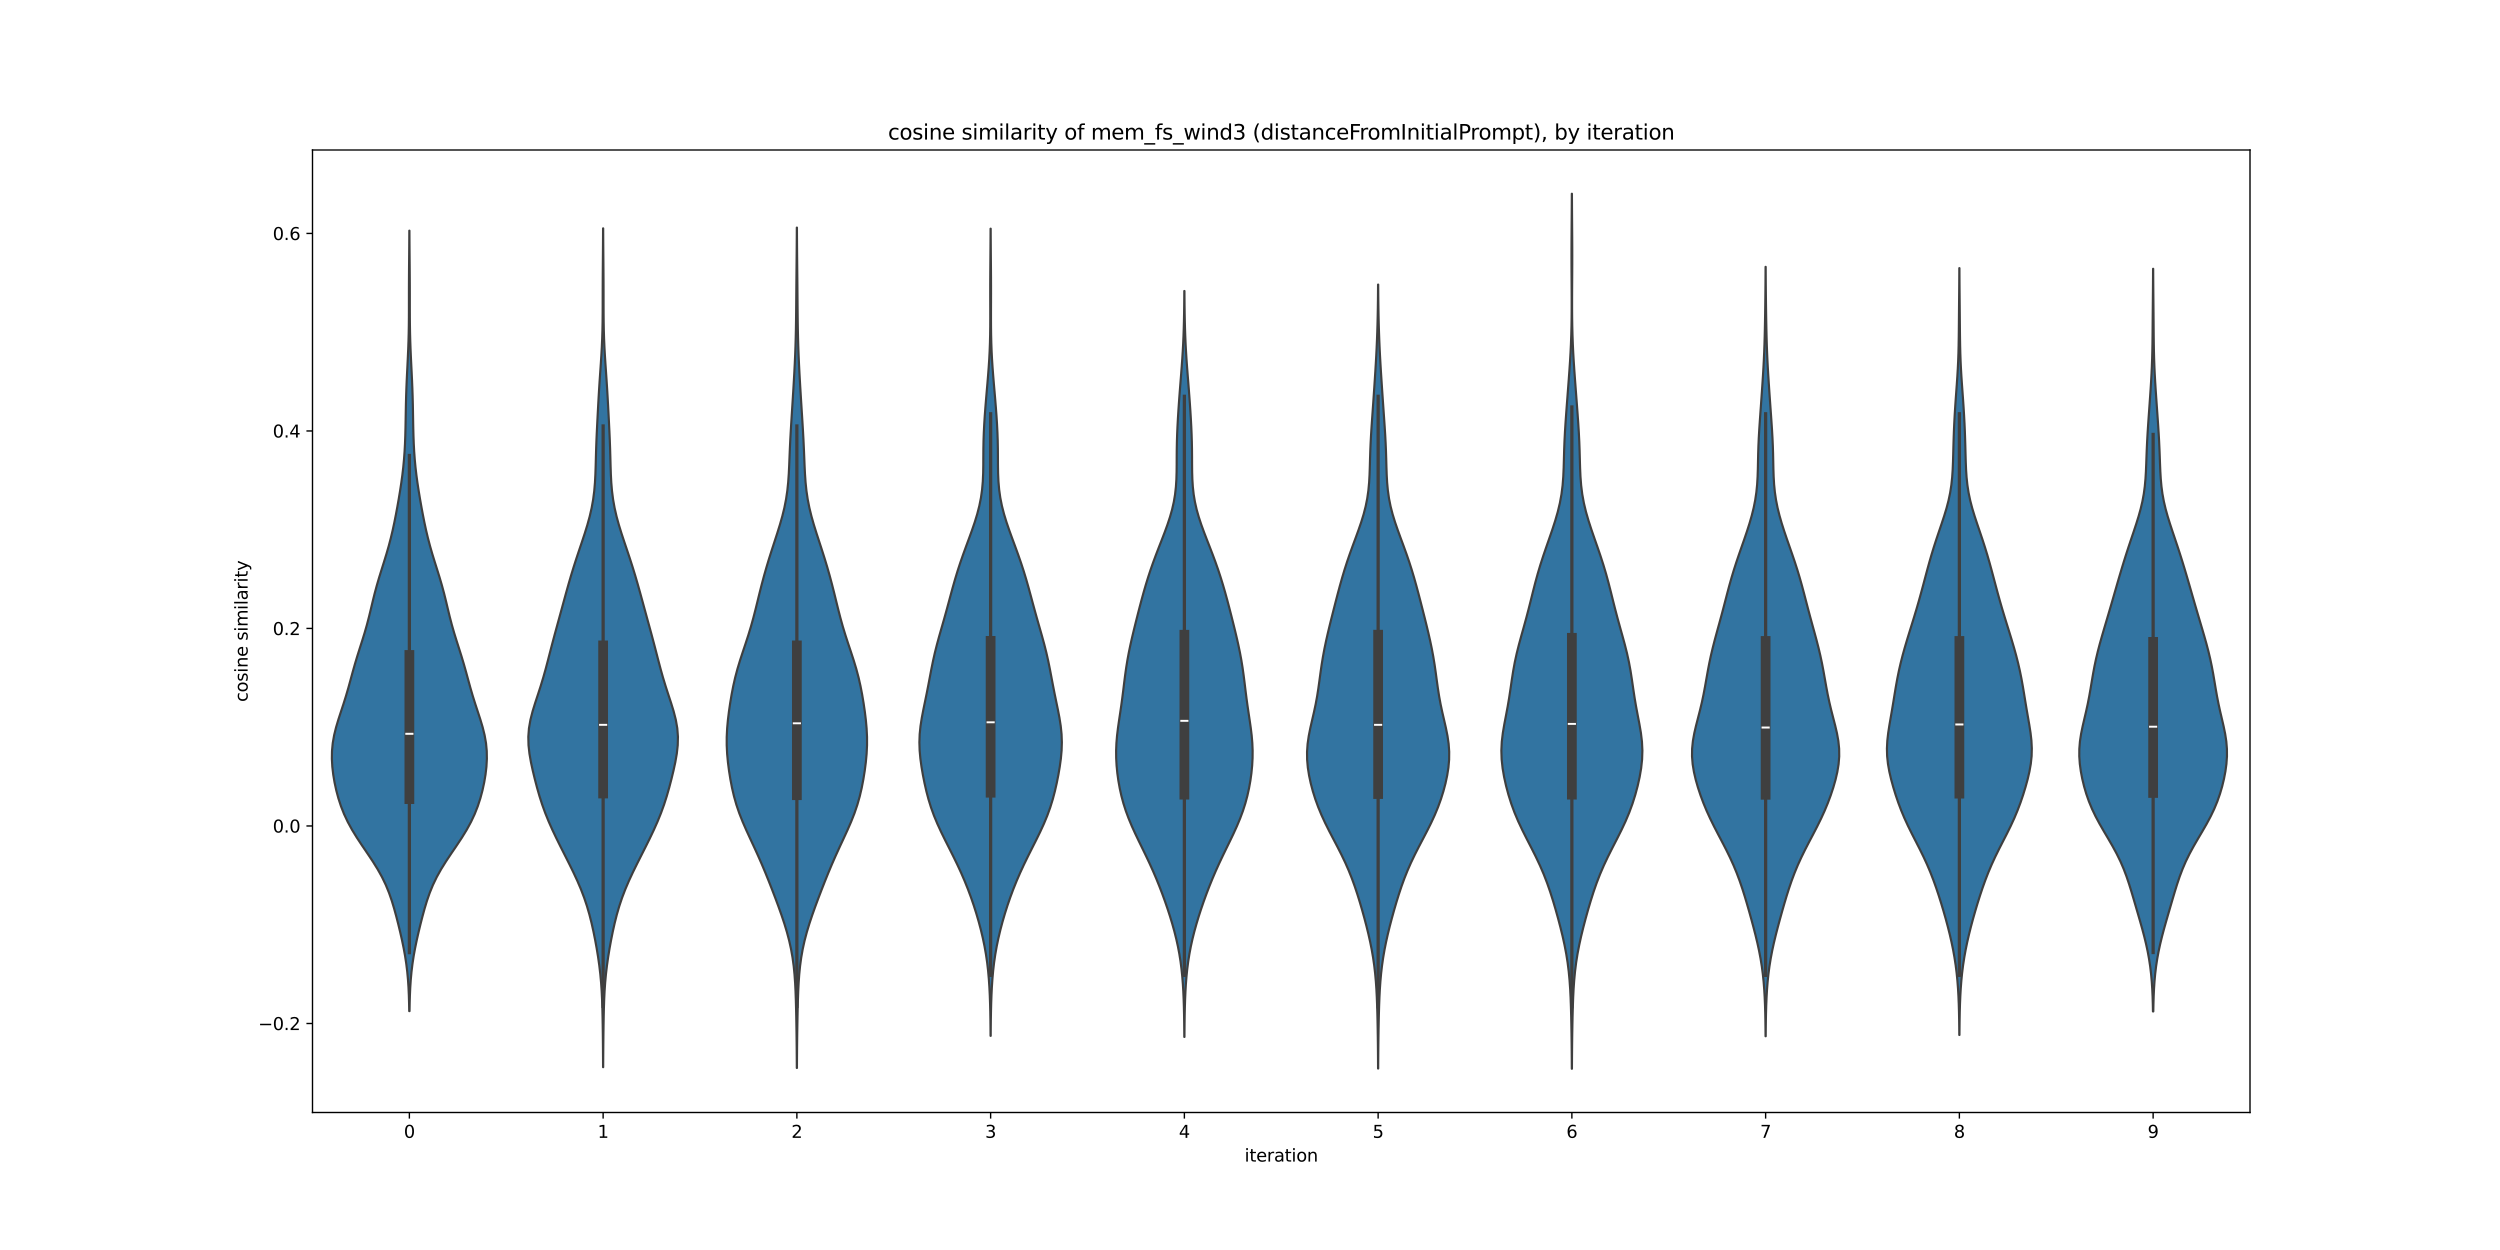 <?xml version="1.0" encoding="utf-8" standalone="no"?>
<!DOCTYPE svg PUBLIC "-//W3C//DTD SVG 1.1//EN"
  "http://www.w3.org/Graphics/SVG/1.1/DTD/svg11.dtd">
<svg xmlns:xlink="http://www.w3.org/1999/xlink" width="1440pt" height="720pt" viewBox="0 0 1440 720" xmlns="http://www.w3.org/2000/svg" version="1.1">
 <defs>
  <style type="text/css">*{stroke-linejoin: round; stroke-linecap: butt}</style>
 </defs>
 <g id="figure_1">
  <g id="patch_1">
   <path d="M 0 720 
L 1440 720 
L 1440 0 
L 0 0 
z
" style="fill: #ffffff"/>
  </g>
  <g id="axes_1">
   <g id="patch_2">
    <path d="M 180 640.8 
L 1296 640.8 
L 1296 86.4 
L 180 86.4 
z
" style="fill: #ffffff"/>
   </g>
   <g id="PolyCollection_1">
    <defs>
     <path id="ma175885b19" d="M 235.891 -137.604 
L 235.709 -137.604 
L 235.629 -142.144 
L 235.497 -146.685 
L 235.292 -151.226 
L 234.99 -155.767 
L 234.569 -160.307 
L 234.014 -164.848 
L 233.32 -169.389 
L 232.493 -173.929 
L 231.553 -178.47 
L 230.524 -183.011 
L 229.428 -187.551 
L 228.27 -192.092 
L 227.029 -196.633 
L 225.656 -201.173 
L 224.08 -205.714 
L 222.225 -210.255 
L 220.037 -214.796 
L 217.505 -219.336 
L 214.675 -223.877 
L 211.646 -228.418 
L 208.557 -232.958 
L 205.555 -237.499 
L 202.772 -242.04 
L 200.295 -246.58 
L 198.167 -251.121 
L 196.382 -255.662 
L 194.906 -260.202 
L 193.692 -264.743 
L 192.708 -269.284 
L 191.942 -273.825 
L 191.412 -278.365 
L 191.16 -282.906 
L 191.232 -287.447 
L 191.664 -291.987 
L 192.46 -296.528 
L 193.576 -301.069 
L 194.929 -305.609 
L 196.406 -310.15 
L 197.896 -314.691 
L 199.317 -319.231 
L 200.641 -323.772 
L 201.89 -328.313 
L 203.124 -332.854 
L 204.403 -337.394 
L 205.762 -341.935 
L 207.191 -346.476 
L 208.64 -351.016 
L 210.04 -355.557 
L 211.339 -360.098 
L 212.522 -364.638 
L 213.621 -369.179 
L 214.7 -373.72 
L 215.827 -378.26 
L 217.05 -382.801 
L 218.379 -387.342 
L 219.784 -391.883 
L 221.212 -396.423 
L 222.603 -400.964 
L 223.908 -405.505 
L 225.101 -410.045 
L 226.179 -414.586 
L 227.155 -419.127 
L 228.054 -423.667 
L 228.896 -428.208 
L 229.694 -432.749 
L 230.445 -437.289 
L 231.137 -441.83 
L 231.754 -446.371 
L 232.28 -450.912 
L 232.708 -455.452 
L 233.039 -459.993 
L 233.281 -464.534 
L 233.449 -469.074 
L 233.564 -473.615 
L 233.647 -478.156 
L 233.723 -482.696 
L 233.811 -487.237 
L 233.928 -491.778 
L 234.081 -496.318 
L 234.27 -500.859 
L 234.485 -505.4 
L 234.712 -509.941 
L 234.932 -514.481 
L 235.13 -519.022 
L 235.291 -523.563 
L 235.41 -528.103 
L 235.487 -532.644 
L 235.527 -537.185 
L 235.541 -541.725 
L 235.543 -546.266 
L 235.544 -550.807 
L 235.553 -555.347 
L 235.574 -559.888 
L 235.605 -564.429 
L 235.643 -568.97 
L 235.682 -573.51 
L 235.718 -578.051 
L 235.747 -582.592 
L 235.768 -587.132 
L 235.832 -587.132 
L 235.832 -587.132 
L 235.853 -582.592 
L 235.882 -578.051 
L 235.918 -573.51 
L 235.957 -568.97 
L 235.995 -564.429 
L 236.026 -559.888 
L 236.047 -555.347 
L 236.056 -550.807 
L 236.057 -546.266 
L 236.059 -541.725 
L 236.073 -537.185 
L 236.113 -532.644 
L 236.19 -528.103 
L 236.309 -523.563 
L 236.47 -519.022 
L 236.668 -514.481 
L 236.888 -509.941 
L 237.115 -505.4 
L 237.33 -500.859 
L 237.519 -496.318 
L 237.672 -491.778 
L 237.789 -487.237 
L 237.877 -482.696 
L 237.953 -478.156 
L 238.036 -473.615 
L 238.151 -469.074 
L 238.319 -464.534 
L 238.561 -459.993 
L 238.892 -455.452 
L 239.32 -450.912 
L 239.846 -446.371 
L 240.463 -441.83 
L 241.155 -437.289 
L 241.906 -432.749 
L 242.704 -428.208 
L 243.546 -423.667 
L 244.445 -419.127 
L 245.421 -414.586 
L 246.499 -410.045 
L 247.692 -405.505 
L 248.997 -400.964 
L 250.388 -396.423 
L 251.816 -391.883 
L 253.221 -387.342 
L 254.55 -382.801 
L 255.773 -378.26 
L 256.9 -373.72 
L 257.979 -369.179 
L 259.078 -364.638 
L 260.261 -360.098 
L 261.56 -355.557 
L 262.96 -351.016 
L 264.409 -346.476 
L 265.838 -341.935 
L 267.197 -337.394 
L 268.476 -332.854 
L 269.71 -328.313 
L 270.959 -323.772 
L 272.283 -319.231 
L 273.704 -314.691 
L 275.194 -310.15 
L 276.671 -305.609 
L 278.024 -301.069 
L 279.14 -296.528 
L 279.936 -291.987 
L 280.368 -287.447 
L 280.44 -282.906 
L 280.188 -278.365 
L 279.658 -273.825 
L 278.892 -269.284 
L 277.908 -264.743 
L 276.694 -260.202 
L 275.218 -255.662 
L 273.433 -251.121 
L 271.305 -246.58 
L 268.828 -242.04 
L 266.045 -237.499 
L 263.043 -232.958 
L 259.954 -228.418 
L 256.925 -223.877 
L 254.095 -219.336 
L 251.563 -214.796 
L 249.375 -210.255 
L 247.52 -205.714 
L 245.944 -201.173 
L 244.571 -196.633 
L 243.33 -192.092 
L 242.172 -187.551 
L 241.076 -183.011 
L 240.047 -178.47 
L 239.107 -173.929 
L 238.28 -169.389 
L 237.586 -164.848 
L 237.031 -160.307 
L 236.61 -155.767 
L 236.308 -151.226 
L 236.103 -146.685 
L 235.971 -142.144 
L 235.891 -137.604 
z
" style="stroke: #3f3f3f; stroke-width: 1.25"/>
    </defs>
    <g clip-path="url(#pb887b36e2d)">
     <use xlink:href="#ma175885b19" x="0" y="720" style="fill: #3274a1; stroke: #3f3f3f; stroke-width: 1.25"/>
    </g>
   </g>
   <g id="PolyCollection_2">
    <defs>
     <path id="mc06910262c" d="M 347.432 -105.305 
L 347.368 -105.305 
L 347.346 -110.185 
L 347.314 -115.066 
L 347.272 -119.946 
L 347.219 -124.826 
L 347.152 -129.706 
L 347.067 -134.587 
L 346.952 -139.467 
L 346.788 -144.347 
L 346.551 -149.228 
L 346.216 -154.108 
L 345.765 -158.988 
L 345.191 -163.869 
L 344.499 -168.749 
L 343.703 -173.629 
L 342.815 -178.509 
L 341.835 -183.39 
L 340.746 -188.27 
L 339.515 -193.15 
L 338.101 -198.031 
L 336.469 -202.911 
L 334.605 -207.791 
L 332.519 -212.672 
L 330.251 -217.552 
L 327.855 -222.432 
L 325.394 -227.312 
L 322.926 -232.193 
L 320.507 -237.073 
L 318.188 -241.953 
L 316.02 -246.834 
L 314.044 -251.714 
L 312.281 -256.594 
L 310.72 -261.475 
L 309.326 -266.355 
L 308.051 -271.235 
L 306.874 -276.115 
L 305.818 -280.996 
L 304.964 -285.876 
L 304.425 -290.756 
L 304.31 -295.637 
L 304.682 -300.517 
L 305.532 -305.397 
L 306.775 -310.278 
L 308.274 -315.158 
L 309.876 -320.038 
L 311.453 -324.918 
L 312.933 -329.799 
L 314.302 -334.679 
L 315.591 -339.559 
L 316.849 -344.44 
L 318.12 -349.32 
L 319.421 -354.2 
L 320.75 -359.08 
L 322.089 -363.961 
L 323.424 -368.841 
L 324.756 -373.721 
L 326.094 -378.602 
L 327.463 -383.482 
L 328.884 -388.362 
L 330.376 -393.243 
L 331.94 -398.123 
L 333.563 -403.003 
L 335.207 -407.883 
L 336.816 -412.764 
L 338.323 -417.644 
L 339.663 -422.524 
L 340.783 -427.405 
L 341.656 -432.285 
L 342.284 -437.165 
L 342.698 -442.046 
L 342.952 -446.926 
L 343.112 -451.806 
L 343.24 -456.686 
L 343.381 -461.567 
L 343.558 -466.447 
L 343.772 -471.327 
L 344.011 -476.208 
L 344.262 -481.088 
L 344.519 -485.968 
L 344.787 -490.849 
L 345.076 -495.729 
L 345.389 -500.609 
L 345.722 -505.489 
L 346.059 -510.37 
L 346.375 -515.25 
L 346.647 -520.13 
L 346.858 -525.011 
L 347.004 -529.891 
L 347.09 -534.771 
L 347.132 -539.652 
L 347.146 -544.532 
L 347.151 -549.412 
L 347.159 -554.292 
L 347.177 -559.173 
L 347.207 -564.053 
L 347.244 -568.933 
L 347.283 -573.814 
L 347.319 -578.694 
L 347.348 -583.574 
L 347.369 -588.455 
L 347.431 -588.455 
L 347.431 -588.455 
L 347.452 -583.574 
L 347.481 -578.694 
L 347.517 -573.814 
L 347.556 -568.933 
L 347.593 -564.053 
L 347.623 -559.173 
L 347.641 -554.292 
L 347.649 -549.412 
L 347.654 -544.532 
L 347.668 -539.652 
L 347.71 -534.771 
L 347.796 -529.891 
L 347.942 -525.011 
L 348.153 -520.13 
L 348.425 -515.25 
L 348.741 -510.37 
L 349.078 -505.489 
L 349.411 -500.609 
L 349.724 -495.729 
L 350.013 -490.849 
L 350.281 -485.968 
L 350.538 -481.088 
L 350.789 -476.208 
L 351.028 -471.327 
L 351.242 -466.447 
L 351.419 -461.567 
L 351.56 -456.686 
L 351.688 -451.806 
L 351.848 -446.926 
L 352.102 -442.046 
L 352.516 -437.165 
L 353.144 -432.285 
L 354.017 -427.405 
L 355.137 -422.524 
L 356.477 -417.644 
L 357.984 -412.764 
L 359.593 -407.883 
L 361.237 -403.003 
L 362.86 -398.123 
L 364.424 -393.243 
L 365.916 -388.362 
L 367.337 -383.482 
L 368.706 -378.602 
L 370.044 -373.721 
L 371.376 -368.841 
L 372.711 -363.961 
L 374.05 -359.08 
L 375.379 -354.2 
L 376.68 -349.32 
L 377.951 -344.44 
L 379.209 -339.559 
L 380.498 -334.679 
L 381.867 -329.799 
L 383.347 -324.918 
L 384.924 -320.038 
L 386.526 -315.158 
L 388.025 -310.278 
L 389.268 -305.397 
L 390.118 -300.517 
L 390.49 -295.637 
L 390.375 -290.756 
L 389.836 -285.876 
L 388.982 -280.996 
L 387.926 -276.115 
L 386.749 -271.235 
L 385.474 -266.355 
L 384.08 -261.475 
L 382.519 -256.594 
L 380.756 -251.714 
L 378.78 -246.834 
L 376.612 -241.953 
L 374.293 -237.073 
L 371.874 -232.193 
L 369.406 -227.312 
L 366.945 -222.432 
L 364.549 -217.552 
L 362.281 -212.672 
L 360.195 -207.791 
L 358.331 -202.911 
L 356.699 -198.031 
L 355.285 -193.15 
L 354.054 -188.27 
L 352.965 -183.39 
L 351.985 -178.509 
L 351.097 -173.629 
L 350.301 -168.749 
L 349.609 -163.869 
L 349.035 -158.988 
L 348.584 -154.108 
L 348.249 -149.228 
L 348.012 -144.347 
L 347.848 -139.467 
L 347.733 -134.587 
L 347.648 -129.706 
L 347.581 -124.826 
L 347.528 -119.946 
L 347.486 -115.066 
L 347.454 -110.185 
L 347.432 -105.305 
z
" style="stroke: #3f3f3f; stroke-width: 1.25"/>
    </defs>
    <g clip-path="url(#pb887b36e2d)">
     <use xlink:href="#mc06910262c" x="0" y="720" style="fill: #3274a1; stroke: #3f3f3f; stroke-width: 1.25"/>
    </g>
   </g>
   <g id="PolyCollection_3">
    <defs>
     <path id="m1aa0f2ca34" d="M 459.033 -104.855 
L 458.967 -104.855 
L 458.942 -109.744 
L 458.907 -114.634 
L 458.86 -119.523 
L 458.799 -124.413 
L 458.726 -129.302 
L 458.639 -134.191 
L 458.536 -139.081 
L 458.406 -143.97 
L 458.233 -148.86 
L 457.992 -153.749 
L 457.647 -158.638 
L 457.163 -163.528 
L 456.502 -168.417 
L 455.639 -173.307 
L 454.559 -178.196 
L 453.269 -183.085 
L 451.791 -187.975 
L 450.162 -192.864 
L 448.422 -197.753 
L 446.607 -202.643 
L 444.739 -207.532 
L 442.823 -212.422 
L 440.847 -217.311 
L 438.793 -222.2 
L 436.646 -227.09 
L 434.416 -231.979 
L 432.14 -236.869 
L 429.891 -241.758 
L 427.759 -246.647 
L 425.831 -251.537 
L 424.168 -256.426 
L 422.781 -261.315 
L 421.643 -266.205 
L 420.704 -271.094 
L 419.923 -275.984 
L 419.291 -280.873 
L 418.834 -285.762 
L 418.591 -290.652 
L 418.592 -295.541 
L 418.832 -300.431 
L 419.278 -305.32 
L 419.878 -310.209 
L 420.593 -315.099 
L 421.414 -319.988 
L 422.361 -324.878 
L 423.471 -329.767 
L 424.767 -334.656 
L 426.237 -339.546 
L 427.829 -344.435 
L 429.463 -349.324 
L 431.052 -354.214 
L 432.538 -359.103 
L 433.9 -363.993 
L 435.159 -368.882 
L 436.362 -373.771 
L 437.562 -378.661 
L 438.802 -383.55 
L 440.112 -388.44 
L 441.505 -393.329 
L 442.981 -398.218 
L 444.528 -403.108 
L 446.118 -407.997 
L 447.704 -412.886 
L 449.225 -417.776 
L 450.612 -422.665 
L 451.806 -427.555 
L 452.768 -432.444 
L 453.491 -437.333 
L 453.997 -442.223 
L 454.337 -447.112 
L 454.575 -452.002 
L 454.77 -456.891 
L 454.972 -461.78 
L 455.203 -466.67 
L 455.471 -471.559 
L 455.766 -476.448 
L 456.074 -481.338 
L 456.384 -486.227 
L 456.69 -491.117 
L 456.988 -496.006 
L 457.275 -500.895 
L 457.547 -505.785 
L 457.795 -510.674 
L 458.013 -515.564 
L 458.193 -520.453 
L 458.335 -525.342 
L 458.441 -530.232 
L 458.518 -535.121 
L 458.573 -540.011 
L 458.617 -544.9 
L 458.655 -549.789 
L 458.695 -554.679 
L 458.739 -559.568 
L 458.786 -564.457 
L 458.834 -569.347 
L 458.879 -574.236 
L 458.917 -579.126 
L 458.947 -584.015 
L 458.969 -588.904 
L 459.031 -588.904 
L 459.031 -588.904 
L 459.053 -584.015 
L 459.083 -579.126 
L 459.121 -574.236 
L 459.166 -569.347 
L 459.214 -564.457 
L 459.261 -559.568 
L 459.305 -554.679 
L 459.345 -549.789 
L 459.383 -544.9 
L 459.427 -540.011 
L 459.482 -535.121 
L 459.559 -530.232 
L 459.665 -525.342 
L 459.807 -520.453 
L 459.987 -515.564 
L 460.205 -510.674 
L 460.453 -505.785 
L 460.725 -500.895 
L 461.012 -496.006 
L 461.31 -491.117 
L 461.616 -486.227 
L 461.926 -481.338 
L 462.234 -476.448 
L 462.529 -471.559 
L 462.797 -466.67 
L 463.028 -461.78 
L 463.23 -456.891 
L 463.425 -452.002 
L 463.663 -447.112 
L 464.003 -442.223 
L 464.509 -437.333 
L 465.232 -432.444 
L 466.194 -427.555 
L 467.388 -422.665 
L 468.775 -417.776 
L 470.296 -412.886 
L 471.882 -407.997 
L 473.472 -403.108 
L 475.019 -398.218 
L 476.495 -393.329 
L 477.888 -388.44 
L 479.198 -383.55 
L 480.438 -378.661 
L 481.638 -373.771 
L 482.841 -368.882 
L 484.1 -363.993 
L 485.462 -359.103 
L 486.948 -354.214 
L 488.537 -349.324 
L 490.171 -344.435 
L 491.763 -339.546 
L 493.233 -334.656 
L 494.529 -329.767 
L 495.639 -324.878 
L 496.586 -319.988 
L 497.407 -315.099 
L 498.122 -310.209 
L 498.722 -305.32 
L 499.168 -300.431 
L 499.408 -295.541 
L 499.409 -290.652 
L 499.166 -285.762 
L 498.709 -280.873 
L 498.077 -275.984 
L 497.296 -271.094 
L 496.357 -266.205 
L 495.219 -261.315 
L 493.832 -256.426 
L 492.169 -251.537 
L 490.241 -246.647 
L 488.109 -241.758 
L 485.86 -236.869 
L 483.584 -231.979 
L 481.354 -227.09 
L 479.207 -222.2 
L 477.153 -217.311 
L 475.177 -212.422 
L 473.261 -207.532 
L 471.393 -202.643 
L 469.578 -197.753 
L 467.838 -192.864 
L 466.209 -187.975 
L 464.731 -183.085 
L 463.441 -178.196 
L 462.361 -173.307 
L 461.498 -168.417 
L 460.837 -163.528 
L 460.353 -158.638 
L 460.008 -153.749 
L 459.767 -148.86 
L 459.594 -143.97 
L 459.464 -139.081 
L 459.361 -134.191 
L 459.274 -129.302 
L 459.201 -124.413 
L 459.14 -119.523 
L 459.093 -114.634 
L 459.058 -109.744 
L 459.033 -104.855 
z
" style="stroke: #3f3f3f; stroke-width: 1.25"/>
    </defs>
    <g clip-path="url(#pb887b36e2d)">
     <use xlink:href="#m1aa0f2ca34" x="0" y="720" style="fill: #3274a1; stroke: #3f3f3f; stroke-width: 1.25"/>
    </g>
   </g>
   <g id="PolyCollection_4">
    <defs>
     <path id="mc72ab7f90c" d="M 570.642 -123.353 
L 570.558 -123.353 
L 570.526 -128.049 
L 570.473 -132.746 
L 570.393 -137.442 
L 570.276 -142.138 
L 570.109 -146.834 
L 569.876 -151.53 
L 569.558 -156.226 
L 569.137 -160.923 
L 568.592 -165.619 
L 567.907 -170.315 
L 567.076 -175.011 
L 566.097 -179.707 
L 564.98 -184.403 
L 563.732 -189.1 
L 562.362 -193.796 
L 560.872 -198.492 
L 559.256 -203.188 
L 557.508 -207.884 
L 555.618 -212.58 
L 553.583 -217.277 
L 551.411 -221.973 
L 549.124 -226.669 
L 546.765 -231.365 
L 544.395 -236.061 
L 542.091 -240.757 
L 539.932 -245.454 
L 537.982 -250.15 
L 536.28 -254.846 
L 534.825 -259.542 
L 533.587 -264.238 
L 532.519 -268.934 
L 531.586 -273.631 
L 530.783 -278.327 
L 530.139 -283.023 
L 529.714 -287.719 
L 529.568 -292.415 
L 529.738 -297.111 
L 530.216 -301.807 
L 530.948 -306.504 
L 531.846 -311.2 
L 532.815 -315.896 
L 533.779 -320.592 
L 534.702 -325.288 
L 535.589 -329.984 
L 536.483 -334.681 
L 537.438 -339.377 
L 538.499 -344.073 
L 539.68 -348.769 
L 540.96 -353.465 
L 542.296 -358.161 
L 543.638 -362.858 
L 544.954 -367.554 
L 546.235 -372.25 
L 547.499 -376.946 
L 548.78 -381.642 
L 550.118 -386.338 
L 551.543 -391.035 
L 553.073 -395.731 
L 554.703 -400.427 
L 556.408 -405.123 
L 558.142 -409.819 
L 559.846 -414.515 
L 561.45 -419.212 
L 562.884 -423.908 
L 564.089 -428.604 
L 565.027 -433.3 
L 565.688 -437.996 
L 566.095 -442.692 
L 566.301 -447.389 
L 566.376 -452.085 
L 566.397 -456.781 
L 566.429 -461.477 
L 566.515 -466.173 
L 566.675 -470.869 
L 566.909 -475.566 
L 567.208 -480.262 
L 567.555 -484.958 
L 567.936 -489.654 
L 568.337 -494.35 
L 568.743 -499.046 
L 569.134 -503.742 
L 569.491 -508.439 
L 569.796 -513.135 
L 570.037 -517.831 
L 570.21 -522.527 
L 570.32 -527.223 
L 570.376 -531.919 
L 570.393 -536.616 
L 570.388 -541.312 
L 570.375 -546.008 
L 570.366 -550.704 
L 570.368 -555.4 
L 570.384 -560.096 
L 570.413 -564.793 
L 570.449 -569.489 
L 570.486 -574.185 
L 570.52 -578.881 
L 570.548 -583.577 
L 570.569 -588.273 
L 570.631 -588.273 
L 570.631 -588.273 
L 570.652 -583.577 
L 570.68 -578.881 
L 570.714 -574.185 
L 570.751 -569.489 
L 570.787 -564.793 
L 570.816 -560.096 
L 570.832 -555.4 
L 570.834 -550.704 
L 570.825 -546.008 
L 570.812 -541.312 
L 570.807 -536.616 
L 570.824 -531.919 
L 570.88 -527.223 
L 570.99 -522.527 
L 571.163 -517.831 
L 571.404 -513.135 
L 571.709 -508.439 
L 572.066 -503.742 
L 572.457 -499.046 
L 572.863 -494.35 
L 573.264 -489.654 
L 573.645 -484.958 
L 573.992 -480.262 
L 574.291 -475.566 
L 574.525 -470.869 
L 574.685 -466.173 
L 574.771 -461.477 
L 574.803 -456.781 
L 574.824 -452.085 
L 574.899 -447.389 
L 575.105 -442.692 
L 575.512 -437.996 
L 576.173 -433.3 
L 577.111 -428.604 
L 578.316 -423.908 
L 579.75 -419.212 
L 581.354 -414.515 
L 583.058 -409.819 
L 584.792 -405.123 
L 586.497 -400.427 
L 588.127 -395.731 
L 589.657 -391.035 
L 591.082 -386.338 
L 592.42 -381.642 
L 593.701 -376.946 
L 594.965 -372.25 
L 596.246 -367.554 
L 597.562 -362.858 
L 598.904 -358.161 
L 600.24 -353.465 
L 601.52 -348.769 
L 602.701 -344.073 
L 603.762 -339.377 
L 604.717 -334.681 
L 605.611 -329.984 
L 606.498 -325.288 
L 607.421 -320.592 
L 608.385 -315.896 
L 609.354 -311.2 
L 610.252 -306.504 
L 610.984 -301.807 
L 611.462 -297.111 
L 611.632 -292.415 
L 611.486 -287.719 
L 611.061 -283.023 
L 610.417 -278.327 
L 609.614 -273.631 
L 608.681 -268.934 
L 607.613 -264.238 
L 606.375 -259.542 
L 604.92 -254.846 
L 603.218 -250.15 
L 601.268 -245.454 
L 599.109 -240.757 
L 596.805 -236.061 
L 594.435 -231.365 
L 592.076 -226.669 
L 589.789 -221.973 
L 587.617 -217.277 
L 585.582 -212.58 
L 583.692 -207.884 
L 581.944 -203.188 
L 580.328 -198.492 
L 578.838 -193.796 
L 577.468 -189.1 
L 576.22 -184.403 
L 575.103 -179.707 
L 574.124 -175.011 
L 573.293 -170.315 
L 572.608 -165.619 
L 572.063 -160.923 
L 571.642 -156.226 
L 571.324 -151.53 
L 571.091 -146.834 
L 570.924 -142.138 
L 570.807 -137.442 
L 570.727 -132.746 
L 570.674 -128.049 
L 570.642 -123.353 
z
" style="stroke: #3f3f3f; stroke-width: 1.25"/>
    </defs>
    <g clip-path="url(#pb887b36e2d)">
     <use xlink:href="#mc72ab7f90c" x="0" y="720" style="fill: #3274a1; stroke: #3f3f3f; stroke-width: 1.25"/>
    </g>
   </g>
   <g id="PolyCollection_5">
    <defs>
     <path id="m1e635b4f29" d="M 682.242 -122.733 
L 682.158 -122.733 
L 682.129 -127.073 
L 682.083 -131.413 
L 682.015 -135.753 
L 681.917 -140.092 
L 681.779 -144.432 
L 681.588 -148.772 
L 681.331 -153.112 
L 680.992 -157.452 
L 680.551 -161.792 
L 679.995 -166.132 
L 679.309 -170.472 
L 678.487 -174.812 
L 677.53 -179.152 
L 676.443 -183.492 
L 675.237 -187.832 
L 673.924 -192.172 
L 672.518 -196.511 
L 671.024 -200.851 
L 669.446 -205.191 
L 667.78 -209.531 
L 666.02 -213.871 
L 664.161 -218.211 
L 662.202 -222.551 
L 660.156 -226.891 
L 658.05 -231.231 
L 655.93 -235.571 
L 653.853 -239.911 
L 651.882 -244.251 
L 650.072 -248.591 
L 648.466 -252.93 
L 647.082 -257.27 
L 645.919 -261.61 
L 644.96 -265.95 
L 644.185 -270.29 
L 643.584 -274.63 
L 643.158 -278.97 
L 642.92 -283.31 
L 642.886 -287.65 
L 643.061 -291.99 
L 643.429 -296.33 
L 643.952 -300.67 
L 644.57 -305.01 
L 645.222 -309.349 
L 645.856 -313.689 
L 646.446 -318.029 
L 646.991 -322.369 
L 647.519 -326.709 
L 648.069 -331.049 
L 648.68 -335.389 
L 649.381 -339.729 
L 650.184 -344.069 
L 651.084 -348.409 
L 652.062 -352.749 
L 653.097 -357.089 
L 654.169 -361.428 
L 655.264 -365.768 
L 656.38 -370.108 
L 657.527 -374.448 
L 658.718 -378.788 
L 659.973 -383.128 
L 661.308 -387.468 
L 662.734 -391.808 
L 664.256 -396.148 
L 665.864 -400.488 
L 667.535 -404.828 
L 669.23 -409.168 
L 670.897 -413.508 
L 672.476 -417.847 
L 673.905 -422.187 
L 675.13 -426.527 
L 676.112 -430.867 
L 676.838 -435.207 
L 677.321 -439.547 
L 677.598 -443.887 
L 677.725 -448.227 
L 677.767 -452.567 
L 677.782 -456.907 
L 677.818 -461.247 
L 677.9 -465.587 
L 678.038 -469.927 
L 678.227 -474.266 
L 678.459 -478.606 
L 678.724 -482.946 
L 679.014 -487.286 
L 679.328 -491.626 
L 679.66 -495.966 
L 680.004 -500.306 
L 680.349 -504.646 
L 680.682 -508.986 
L 680.991 -513.326 
L 681.265 -517.666 
L 681.497 -522.006 
L 681.688 -526.346 
L 681.837 -530.685 
L 681.951 -535.025 
L 682.035 -539.365 
L 682.094 -543.705 
L 682.135 -548.045 
L 682.161 -552.385 
L 682.239 -552.385 
L 682.239 -552.385 
L 682.265 -548.045 
L 682.306 -543.705 
L 682.365 -539.365 
L 682.449 -535.025 
L 682.563 -530.685 
L 682.712 -526.346 
L 682.903 -522.006 
L 683.135 -517.666 
L 683.409 -513.326 
L 683.718 -508.986 
L 684.051 -504.646 
L 684.396 -500.306 
L 684.74 -495.966 
L 685.072 -491.626 
L 685.386 -487.286 
L 685.676 -482.946 
L 685.941 -478.606 
L 686.173 -474.266 
L 686.362 -469.927 
L 686.5 -465.587 
L 686.582 -461.247 
L 686.618 -456.907 
L 686.633 -452.567 
L 686.675 -448.227 
L 686.802 -443.887 
L 687.079 -439.547 
L 687.562 -435.207 
L 688.288 -430.867 
L 689.27 -426.527 
L 690.495 -422.187 
L 691.924 -417.847 
L 693.503 -413.508 
L 695.17 -409.168 
L 696.865 -404.828 
L 698.536 -400.488 
L 700.144 -396.148 
L 701.666 -391.808 
L 703.092 -387.468 
L 704.427 -383.128 
L 705.682 -378.788 
L 706.873 -374.448 
L 708.02 -370.108 
L 709.136 -365.768 
L 710.231 -361.428 
L 711.303 -357.089 
L 712.338 -352.749 
L 713.316 -348.409 
L 714.216 -344.069 
L 715.019 -339.729 
L 715.72 -335.389 
L 716.331 -331.049 
L 716.881 -326.709 
L 717.409 -322.369 
L 717.954 -318.029 
L 718.544 -313.689 
L 719.178 -309.349 
L 719.83 -305.01 
L 720.448 -300.67 
L 720.971 -296.33 
L 721.339 -291.99 
L 721.514 -287.65 
L 721.48 -283.31 
L 721.242 -278.97 
L 720.816 -274.63 
L 720.215 -270.29 
L 719.44 -265.95 
L 718.481 -261.61 
L 717.318 -257.27 
L 715.934 -252.93 
L 714.328 -248.591 
L 712.518 -244.251 
L 710.547 -239.911 
L 708.47 -235.571 
L 706.35 -231.231 
L 704.244 -226.891 
L 702.198 -222.551 
L 700.239 -218.211 
L 698.38 -213.871 
L 696.62 -209.531 
L 694.954 -205.191 
L 693.376 -200.851 
L 691.882 -196.511 
L 690.476 -192.172 
L 689.163 -187.832 
L 687.957 -183.492 
L 686.87 -179.152 
L 685.913 -174.812 
L 685.091 -170.472 
L 684.405 -166.132 
L 683.849 -161.792 
L 683.408 -157.452 
L 683.069 -153.112 
L 682.812 -148.772 
L 682.621 -144.432 
L 682.483 -140.092 
L 682.385 -135.753 
L 682.317 -131.413 
L 682.271 -127.073 
L 682.242 -122.733 
z
" style="stroke: #3f3f3f; stroke-width: 1.25"/>
    </defs>
    <g clip-path="url(#pb887b36e2d)">
     <use xlink:href="#m1e635b4f29" x="0" y="720" style="fill: #3274a1; stroke: #3f3f3f; stroke-width: 1.25"/>
    </g>
   </g>
   <g id="PolyCollection_6">
    <defs>
     <path id="m02d90a3e5e" d="M 793.833 -104.533 
L 793.767 -104.533 
L 793.744 -109.094 
L 793.712 -113.655 
L 793.669 -118.216 
L 793.613 -122.777 
L 793.543 -127.338 
L 793.457 -131.899 
L 793.35 -136.46 
L 793.215 -141.021 
L 793.039 -145.582 
L 792.805 -150.143 
L 792.493 -154.704 
L 792.082 -159.265 
L 791.555 -163.826 
L 790.9 -168.387 
L 790.114 -172.949 
L 789.202 -177.51 
L 788.178 -182.071 
L 787.058 -186.632 
L 785.86 -191.193 
L 784.595 -195.754 
L 783.263 -200.315 
L 781.85 -204.876 
L 780.333 -209.437 
L 778.679 -213.998 
L 776.858 -218.559 
L 774.854 -223.12 
L 772.673 -227.681 
L 770.353 -232.242 
L 767.961 -236.803 
L 765.582 -241.364 
L 763.304 -245.925 
L 761.197 -250.486 
L 759.307 -255.047 
L 757.649 -259.608 
L 756.217 -264.169 
L 755.005 -268.73 
L 754.026 -273.291 
L 753.31 -277.852 
L 752.907 -282.413 
L 752.861 -286.974 
L 753.183 -291.535 
L 753.839 -296.096 
L 754.747 -300.657 
L 755.788 -305.219 
L 756.842 -309.78 
L 757.814 -314.341 
L 758.655 -318.902 
L 759.369 -323.463 
L 760.001 -328.024 
L 760.615 -332.585 
L 761.272 -337.146 
L 762.016 -341.707 
L 762.865 -346.268 
L 763.816 -350.829 
L 764.85 -355.39 
L 765.944 -359.951 
L 767.077 -364.512 
L 768.231 -369.073 
L 769.401 -373.634 
L 770.591 -378.195 
L 771.817 -382.756 
L 773.1 -387.317 
L 774.465 -391.878 
L 775.93 -396.439 
L 777.496 -401 
L 779.144 -405.561 
L 780.83 -410.122 
L 782.492 -414.683 
L 784.058 -419.244 
L 785.455 -423.805 
L 786.626 -428.366 
L 787.537 -432.927 
L 788.188 -437.489 
L 788.611 -442.05 
L 788.864 -446.611 
L 789.018 -451.172 
L 789.142 -455.733 
L 789.286 -460.294 
L 789.479 -464.855 
L 789.724 -469.416 
L 790.011 -473.977 
L 790.323 -478.538 
L 790.642 -483.099 
L 790.961 -487.66 
L 791.275 -492.221 
L 791.584 -496.782 
L 791.886 -501.343 
L 792.179 -505.904 
L 792.455 -510.465 
L 792.71 -515.026 
L 792.938 -519.587 
L 793.136 -524.148 
L 793.303 -528.709 
L 793.44 -533.27 
L 793.548 -537.831 
L 793.63 -542.392 
L 793.691 -546.953 
L 793.733 -551.514 
L 793.761 -556.075 
L 793.839 -556.075 
L 793.839 -556.075 
L 793.867 -551.514 
L 793.909 -546.953 
L 793.97 -542.392 
L 794.052 -537.831 
L 794.16 -533.27 
L 794.297 -528.709 
L 794.464 -524.148 
L 794.662 -519.587 
L 794.89 -515.026 
L 795.145 -510.465 
L 795.421 -505.904 
L 795.714 -501.343 
L 796.016 -496.782 
L 796.325 -492.221 
L 796.639 -487.66 
L 796.958 -483.099 
L 797.277 -478.538 
L 797.589 -473.977 
L 797.876 -469.416 
L 798.121 -464.855 
L 798.314 -460.294 
L 798.458 -455.733 
L 798.582 -451.172 
L 798.736 -446.611 
L 798.989 -442.05 
L 799.412 -437.489 
L 800.063 -432.927 
L 800.974 -428.366 
L 802.145 -423.805 
L 803.542 -419.244 
L 805.108 -414.683 
L 806.77 -410.122 
L 808.456 -405.561 
L 810.104 -401 
L 811.67 -396.439 
L 813.135 -391.878 
L 814.5 -387.317 
L 815.783 -382.756 
L 817.009 -378.195 
L 818.199 -373.634 
L 819.369 -369.073 
L 820.523 -364.512 
L 821.656 -359.951 
L 822.75 -355.39 
L 823.784 -350.829 
L 824.735 -346.268 
L 825.584 -341.707 
L 826.328 -337.146 
L 826.985 -332.585 
L 827.599 -328.024 
L 828.231 -323.463 
L 828.945 -318.902 
L 829.786 -314.341 
L 830.758 -309.78 
L 831.812 -305.219 
L 832.853 -300.657 
L 833.761 -296.096 
L 834.417 -291.535 
L 834.739 -286.974 
L 834.693 -282.413 
L 834.29 -277.852 
L 833.574 -273.291 
L 832.595 -268.73 
L 831.383 -264.169 
L 829.951 -259.608 
L 828.293 -255.047 
L 826.403 -250.486 
L 824.296 -245.925 
L 822.018 -241.364 
L 819.639 -236.803 
L 817.247 -232.242 
L 814.927 -227.681 
L 812.746 -223.12 
L 810.742 -218.559 
L 808.921 -213.998 
L 807.267 -209.437 
L 805.75 -204.876 
L 804.337 -200.315 
L 803.005 -195.754 
L 801.74 -191.193 
L 800.542 -186.632 
L 799.422 -182.071 
L 798.398 -177.51 
L 797.486 -172.949 
L 796.7 -168.387 
L 796.045 -163.826 
L 795.518 -159.265 
L 795.107 -154.704 
L 794.795 -150.143 
L 794.561 -145.582 
L 794.385 -141.021 
L 794.25 -136.46 
L 794.143 -131.899 
L 794.057 -127.338 
L 793.987 -122.777 
L 793.931 -118.216 
L 793.888 -113.655 
L 793.856 -109.094 
L 793.833 -104.533 
z
" style="stroke: #3f3f3f; stroke-width: 1.25"/>
    </defs>
    <g clip-path="url(#pb887b36e2d)">
     <use xlink:href="#m02d90a3e5e" x="0" y="720" style="fill: #3274a1; stroke: #3f3f3f; stroke-width: 1.25"/>
    </g>
   </g>
   <g id="PolyCollection_7">
    <defs>
     <path id="mfdb741e796" d="M 905.433 -104.4 
L 905.367 -104.4 
L 905.341 -109.491 
L 905.304 -114.582 
L 905.252 -119.673 
L 905.184 -124.764 
L 905.099 -129.855 
L 904.992 -134.945 
L 904.854 -140.036 
L 904.671 -145.127 
L 904.418 -150.218 
L 904.066 -155.309 
L 903.585 -160.4 
L 902.949 -165.491 
L 902.145 -170.582 
L 901.173 -175.673 
L 900.051 -180.764 
L 898.806 -185.855 
L 897.466 -190.945 
L 896.047 -196.036 
L 894.542 -201.127 
L 892.926 -206.218 
L 891.156 -211.309 
L 889.186 -216.4 
L 886.994 -221.491 
L 884.59 -226.582 
L 882.031 -231.673 
L 879.413 -236.764 
L 876.856 -241.855 
L 874.469 -246.945 
L 872.329 -252.036 
L 870.464 -257.127 
L 868.864 -262.218 
L 867.502 -267.309 
L 866.37 -272.4 
L 865.499 -277.491 
L 864.95 -282.582 
L 864.786 -287.673 
L 865.03 -292.764 
L 865.639 -297.855 
L 866.504 -302.945 
L 867.479 -308.036 
L 868.434 -313.127 
L 869.295 -318.218 
L 870.062 -323.309 
L 870.797 -328.4 
L 871.592 -333.491 
L 872.526 -338.582 
L 873.637 -343.673 
L 874.913 -348.764 
L 876.301 -353.855 
L 877.727 -358.945 
L 879.127 -364.036 
L 880.466 -369.127 
L 881.75 -374.218 
L 883.015 -379.309 
L 884.319 -384.4 
L 885.714 -389.491 
L 887.231 -394.582 
L 888.872 -399.673 
L 890.609 -404.764 
L 892.389 -409.855 
L 894.143 -414.945 
L 895.793 -420.036 
L 897.26 -425.127 
L 898.481 -430.218 
L 899.413 -435.309 
L 900.056 -440.4 
L 900.451 -445.491 
L 900.674 -450.582 
L 900.815 -455.673 
L 900.954 -460.764 
L 901.144 -465.855 
L 901.401 -470.945 
L 901.718 -476.036 
L 902.075 -481.127 
L 902.451 -486.218 
L 902.837 -491.309 
L 903.225 -496.4 
L 903.609 -501.491 
L 903.978 -506.582 
L 904.319 -511.673 
L 904.616 -516.764 
L 904.859 -521.855 
L 905.043 -526.945 
L 905.17 -532.036 
L 905.246 -537.127 
L 905.281 -542.218 
L 905.284 -547.309 
L 905.266 -552.4 
L 905.236 -557.491 
L 905.205 -562.582 
L 905.182 -567.673 
L 905.174 -572.764 
L 905.184 -577.855 
L 905.209 -582.945 
L 905.244 -588.036 
L 905.283 -593.127 
L 905.319 -598.218 
L 905.348 -603.309 
L 905.37 -608.4 
L 905.43 -608.4 
L 905.43 -608.4 
L 905.452 -603.309 
L 905.481 -598.218 
L 905.517 -593.127 
L 905.556 -588.036 
L 905.591 -582.945 
L 905.616 -577.855 
L 905.626 -572.764 
L 905.618 -567.673 
L 905.595 -562.582 
L 905.564 -557.491 
L 905.534 -552.4 
L 905.516 -547.309 
L 905.519 -542.218 
L 905.554 -537.127 
L 905.63 -532.036 
L 905.757 -526.945 
L 905.941 -521.855 
L 906.184 -516.764 
L 906.481 -511.673 
L 906.822 -506.582 
L 907.191 -501.491 
L 907.575 -496.4 
L 907.963 -491.309 
L 908.349 -486.218 
L 908.725 -481.127 
L 909.082 -476.036 
L 909.399 -470.945 
L 909.656 -465.855 
L 909.846 -460.764 
L 909.985 -455.673 
L 910.126 -450.582 
L 910.349 -445.491 
L 910.744 -440.4 
L 911.387 -435.309 
L 912.319 -430.218 
L 913.54 -425.127 
L 915.007 -420.036 
L 916.657 -414.945 
L 918.411 -409.855 
L 920.191 -404.764 
L 921.928 -399.673 
L 923.569 -394.582 
L 925.086 -389.491 
L 926.481 -384.4 
L 927.785 -379.309 
L 929.05 -374.218 
L 930.334 -369.127 
L 931.673 -364.036 
L 933.073 -358.945 
L 934.499 -353.855 
L 935.887 -348.764 
L 937.163 -343.673 
L 938.274 -338.582 
L 939.208 -333.491 
L 940.003 -328.4 
L 940.738 -323.309 
L 941.505 -318.218 
L 942.366 -313.127 
L 943.321 -308.036 
L 944.296 -302.945 
L 945.161 -297.855 
L 945.77 -292.764 
L 946.014 -287.673 
L 945.85 -282.582 
L 945.301 -277.491 
L 944.43 -272.4 
L 943.298 -267.309 
L 941.936 -262.218 
L 940.336 -257.127 
L 938.471 -252.036 
L 936.331 -246.945 
L 933.944 -241.855 
L 931.387 -236.764 
L 928.769 -231.673 
L 926.21 -226.582 
L 923.806 -221.491 
L 921.614 -216.4 
L 919.644 -211.309 
L 917.874 -206.218 
L 916.258 -201.127 
L 914.753 -196.036 
L 913.334 -190.945 
L 911.994 -185.855 
L 910.749 -180.764 
L 909.627 -175.673 
L 908.655 -170.582 
L 907.851 -165.491 
L 907.215 -160.4 
L 906.734 -155.309 
L 906.382 -150.218 
L 906.129 -145.127 
L 905.946 -140.036 
L 905.808 -134.945 
L 905.701 -129.855 
L 905.616 -124.764 
L 905.548 -119.673 
L 905.496 -114.582 
L 905.459 -109.491 
L 905.433 -104.4 
z
" style="stroke: #3f3f3f; stroke-width: 1.25"/>
    </defs>
    <g clip-path="url(#pb887b36e2d)">
     <use xlink:href="#mfdb741e796" x="0" y="720" style="fill: #3274a1; stroke: #3f3f3f; stroke-width: 1.25"/>
    </g>
   </g>
   <g id="PolyCollection_8">
    <defs>
     <path id="m58662e09a3" d="M 1017.045 -123.13 
L 1016.955 -123.13 
L 1016.919 -127.606 
L 1016.863 -132.082 
L 1016.776 -136.559 
L 1016.647 -141.035 
L 1016.46 -145.511 
L 1016.2 -149.988 
L 1015.847 -154.464 
L 1015.383 -158.94 
L 1014.794 -163.416 
L 1014.072 -167.893 
L 1013.219 -172.369 
L 1012.247 -176.845 
L 1011.174 -181.322 
L 1010.026 -185.798 
L 1008.824 -190.274 
L 1007.582 -194.75 
L 1006.3 -199.227 
L 1004.965 -203.703 
L 1003.551 -208.179 
L 1002.023 -212.656 
L 1000.346 -217.132 
L 998.493 -221.608 
L 996.457 -226.084 
L 994.259 -230.561 
L 991.948 -235.037 
L 989.593 -239.513 
L 987.276 -243.99 
L 985.07 -248.466 
L 983.026 -252.942 
L 981.169 -257.418 
L 979.501 -261.895 
L 978.022 -266.371 
L 976.745 -270.847 
L 975.708 -275.324 
L 974.975 -279.8 
L 974.61 -284.276 
L 974.657 -288.753 
L 975.111 -293.229 
L 975.914 -297.705 
L 976.956 -302.181 
L 978.109 -306.658 
L 979.256 -311.134 
L 980.316 -315.61 
L 981.259 -320.087 
L 982.102 -324.563 
L 982.892 -329.039 
L 983.689 -333.515 
L 984.546 -337.992 
L 985.499 -342.468 
L 986.557 -346.944 
L 987.707 -351.421 
L 988.918 -355.897 
L 990.152 -360.373 
L 991.374 -364.849 
L 992.568 -369.326 
L 993.736 -373.802 
L 994.901 -378.278 
L 996.096 -382.755 
L 997.357 -387.231 
L 998.705 -391.707 
L 1000.144 -396.183 
L 1001.659 -400.66 
L 1003.218 -405.136 
L 1004.78 -409.612 
L 1006.299 -414.089 
L 1007.725 -418.565 
L 1009.013 -423.041 
L 1010.118 -427.518 
L 1011.007 -431.994 
L 1011.668 -436.47 
L 1012.112 -440.946 
L 1012.377 -445.423 
L 1012.522 -449.899 
L 1012.614 -454.375 
L 1012.712 -458.852 
L 1012.854 -463.328 
L 1013.056 -467.804 
L 1013.313 -472.28 
L 1013.609 -476.757 
L 1013.923 -481.233 
L 1014.243 -485.709 
L 1014.561 -490.186 
L 1014.873 -494.662 
L 1015.175 -499.138 
L 1015.464 -503.614 
L 1015.73 -508.091 
L 1015.965 -512.567 
L 1016.165 -517.043 
L 1016.328 -521.52 
L 1016.458 -525.996 
L 1016.562 -530.472 
L 1016.646 -534.948 
L 1016.718 -539.425 
L 1016.781 -543.901 
L 1016.835 -548.377 
L 1016.881 -552.854 
L 1016.919 -557.33 
L 1016.947 -561.806 
L 1016.968 -566.282 
L 1017.032 -566.282 
L 1017.032 -566.282 
L 1017.053 -561.806 
L 1017.081 -557.33 
L 1017.119 -552.854 
L 1017.165 -548.377 
L 1017.219 -543.901 
L 1017.282 -539.425 
L 1017.354 -534.948 
L 1017.438 -530.472 
L 1017.542 -525.996 
L 1017.672 -521.52 
L 1017.835 -517.043 
L 1018.035 -512.567 
L 1018.27 -508.091 
L 1018.536 -503.614 
L 1018.825 -499.138 
L 1019.127 -494.662 
L 1019.439 -490.186 
L 1019.757 -485.709 
L 1020.077 -481.233 
L 1020.391 -476.757 
L 1020.687 -472.28 
L 1020.944 -467.804 
L 1021.146 -463.328 
L 1021.288 -458.852 
L 1021.386 -454.375 
L 1021.478 -449.899 
L 1021.623 -445.423 
L 1021.888 -440.946 
L 1022.332 -436.47 
L 1022.993 -431.994 
L 1023.882 -427.518 
L 1024.987 -423.041 
L 1026.275 -418.565 
L 1027.701 -414.089 
L 1029.22 -409.612 
L 1030.782 -405.136 
L 1032.341 -400.66 
L 1033.856 -396.183 
L 1035.295 -391.707 
L 1036.643 -387.231 
L 1037.904 -382.755 
L 1039.099 -378.278 
L 1040.264 -373.802 
L 1041.432 -369.326 
L 1042.626 -364.849 
L 1043.848 -360.373 
L 1045.082 -355.897 
L 1046.293 -351.421 
L 1047.443 -346.944 
L 1048.501 -342.468 
L 1049.454 -337.992 
L 1050.311 -333.515 
L 1051.108 -329.039 
L 1051.898 -324.563 
L 1052.741 -320.087 
L 1053.684 -315.61 
L 1054.744 -311.134 
L 1055.891 -306.658 
L 1057.044 -302.181 
L 1058.086 -297.705 
L 1058.889 -293.229 
L 1059.343 -288.753 
L 1059.39 -284.276 
L 1059.025 -279.8 
L 1058.292 -275.324 
L 1057.255 -270.847 
L 1055.978 -266.371 
L 1054.499 -261.895 
L 1052.831 -257.418 
L 1050.974 -252.942 
L 1048.93 -248.466 
L 1046.724 -243.99 
L 1044.407 -239.513 
L 1042.052 -235.037 
L 1039.741 -230.561 
L 1037.543 -226.084 
L 1035.507 -221.608 
L 1033.654 -217.132 
L 1031.977 -212.656 
L 1030.449 -208.179 
L 1029.035 -203.703 
L 1027.7 -199.227 
L 1026.418 -194.75 
L 1025.176 -190.274 
L 1023.974 -185.798 
L 1022.826 -181.322 
L 1021.753 -176.845 
L 1020.781 -172.369 
L 1019.928 -167.893 
L 1019.206 -163.416 
L 1018.617 -158.94 
L 1018.153 -154.464 
L 1017.8 -149.988 
L 1017.54 -145.511 
L 1017.353 -141.035 
L 1017.224 -136.559 
L 1017.137 -132.082 
L 1017.081 -127.606 
L 1017.045 -123.13 
z
" style="stroke: #3f3f3f; stroke-width: 1.25"/>
    </defs>
    <g clip-path="url(#pb887b36e2d)">
     <use xlink:href="#m58662e09a3" x="0" y="720" style="fill: #3274a1; stroke: #3f3f3f; stroke-width: 1.25"/>
    </g>
   </g>
   <g id="PolyCollection_9">
    <defs>
     <path id="mbb2601f8fe" d="M 1128.645 -123.862 
L 1128.555 -123.862 
L 1128.519 -128.324 
L 1128.463 -132.785 
L 1128.376 -137.247 
L 1128.247 -141.708 
L 1128.063 -146.17 
L 1127.809 -150.631 
L 1127.467 -155.093 
L 1127.023 -159.554 
L 1126.465 -164.016 
L 1125.784 -168.477 
L 1124.981 -172.939 
L 1124.061 -177.4 
L 1123.036 -181.862 
L 1121.917 -186.323 
L 1120.718 -190.785 
L 1119.448 -195.246 
L 1118.112 -199.708 
L 1116.706 -204.169 
L 1115.216 -208.631 
L 1113.618 -213.092 
L 1111.885 -217.554 
L 1109.993 -222.015 
L 1107.937 -226.477 
L 1105.742 -230.938 
L 1103.463 -235.399 
L 1101.18 -239.861 
L 1098.979 -244.322 
L 1096.927 -248.784 
L 1095.063 -253.245 
L 1093.386 -257.707 
L 1091.874 -262.168 
L 1090.507 -266.63 
L 1089.286 -271.091 
L 1088.249 -275.553 
L 1087.46 -280.014 
L 1086.987 -284.476 
L 1086.871 -288.937 
L 1087.099 -293.399 
L 1087.607 -297.86 
L 1088.296 -302.322 
L 1089.063 -306.783 
L 1089.833 -311.245 
L 1090.573 -315.706 
L 1091.296 -320.168 
L 1092.038 -324.629 
L 1092.843 -329.091 
L 1093.746 -333.552 
L 1094.764 -338.014 
L 1095.897 -342.475 
L 1097.134 -346.937 
L 1098.45 -351.398 
L 1099.818 -355.86 
L 1101.205 -360.321 
L 1102.581 -364.783 
L 1103.922 -369.244 
L 1105.213 -373.706 
L 1106.454 -378.167 
L 1107.656 -382.629 
L 1108.841 -387.09 
L 1110.034 -391.552 
L 1111.262 -396.013 
L 1112.549 -400.475 
L 1113.912 -404.936 
L 1115.353 -409.398 
L 1116.852 -413.859 
L 1118.368 -418.321 
L 1119.837 -422.782 
L 1121.188 -427.244 
L 1122.353 -431.705 
L 1123.288 -436.167 
L 1123.979 -440.628 
L 1124.45 -445.09 
L 1124.747 -449.551 
L 1124.929 -454.013 
L 1125.055 -458.474 
L 1125.169 -462.936 
L 1125.299 -467.397 
L 1125.46 -471.859 
L 1125.658 -476.32 
L 1125.895 -480.782 
L 1126.168 -485.243 
L 1126.472 -489.705 
L 1126.794 -494.166 
L 1127.117 -498.628 
L 1127.42 -503.089 
L 1127.685 -507.551 
L 1127.898 -512.012 
L 1128.056 -516.474 
L 1128.166 -520.935 
L 1128.238 -525.397 
L 1128.289 -529.858 
L 1128.329 -534.32 
L 1128.367 -538.781 
L 1128.407 -543.243 
L 1128.448 -547.704 
L 1128.487 -552.166 
L 1128.521 -556.627 
L 1128.548 -561.089 
L 1128.568 -565.55 
L 1128.632 -565.55 
L 1128.632 -565.55 
L 1128.652 -561.089 
L 1128.679 -556.627 
L 1128.713 -552.166 
L 1128.752 -547.704 
L 1128.793 -543.243 
L 1128.833 -538.781 
L 1128.871 -534.32 
L 1128.911 -529.858 
L 1128.962 -525.397 
L 1129.034 -520.935 
L 1129.144 -516.474 
L 1129.302 -512.012 
L 1129.515 -507.551 
L 1129.78 -503.089 
L 1130.083 -498.628 
L 1130.406 -494.166 
L 1130.728 -489.705 
L 1131.032 -485.243 
L 1131.305 -480.782 
L 1131.542 -476.32 
L 1131.74 -471.859 
L 1131.901 -467.397 
L 1132.031 -462.936 
L 1132.145 -458.474 
L 1132.271 -454.013 
L 1132.453 -449.551 
L 1132.75 -445.09 
L 1133.221 -440.628 
L 1133.912 -436.167 
L 1134.847 -431.705 
L 1136.012 -427.244 
L 1137.363 -422.782 
L 1138.832 -418.321 
L 1140.348 -413.859 
L 1141.847 -409.398 
L 1143.288 -404.936 
L 1144.651 -400.475 
L 1145.938 -396.013 
L 1147.166 -391.552 
L 1148.359 -387.09 
L 1149.544 -382.629 
L 1150.746 -378.167 
L 1151.987 -373.706 
L 1153.278 -369.244 
L 1154.619 -364.783 
L 1155.995 -360.321 
L 1157.382 -355.86 
L 1158.75 -351.398 
L 1160.066 -346.937 
L 1161.303 -342.475 
L 1162.436 -338.014 
L 1163.454 -333.552 
L 1164.357 -329.091 
L 1165.162 -324.629 
L 1165.904 -320.168 
L 1166.627 -315.706 
L 1167.367 -311.245 
L 1168.137 -306.783 
L 1168.904 -302.322 
L 1169.593 -297.86 
L 1170.101 -293.399 
L 1170.329 -288.937 
L 1170.213 -284.476 
L 1169.74 -280.014 
L 1168.951 -275.553 
L 1167.914 -271.091 
L 1166.693 -266.63 
L 1165.326 -262.168 
L 1163.814 -257.707 
L 1162.137 -253.245 
L 1160.273 -248.784 
L 1158.221 -244.322 
L 1156.02 -239.861 
L 1153.737 -235.399 
L 1151.458 -230.938 
L 1149.263 -226.477 
L 1147.207 -222.015 
L 1145.315 -217.554 
L 1143.582 -213.092 
L 1141.984 -208.631 
L 1140.494 -204.169 
L 1139.088 -199.708 
L 1137.752 -195.246 
L 1136.482 -190.785 
L 1135.283 -186.323 
L 1134.164 -181.862 
L 1133.139 -177.4 
L 1132.219 -172.939 
L 1131.416 -168.477 
L 1130.735 -164.016 
L 1130.177 -159.554 
L 1129.733 -155.093 
L 1129.391 -150.631 
L 1129.137 -146.17 
L 1128.953 -141.708 
L 1128.824 -137.247 
L 1128.737 -132.785 
L 1128.681 -128.324 
L 1128.645 -123.862 
z
" style="stroke: #3f3f3f; stroke-width: 1.25"/>
    </defs>
    <g clip-path="url(#pb887b36e2d)">
     <use xlink:href="#mbb2601f8fe" x="0" y="720" style="fill: #3274a1; stroke: #3f3f3f; stroke-width: 1.25"/>
    </g>
   </g>
   <g id="PolyCollection_10">
    <defs>
     <path id="m54da78ec65" d="M 1240.302 -137.407 
L 1240.098 -137.407 
L 1240.017 -141.728 
L 1239.888 -146.048 
L 1239.691 -150.369 
L 1239.408 -154.69 
L 1239.016 -159.011 
L 1238.501 -163.332 
L 1237.848 -167.653 
L 1237.054 -171.974 
L 1236.124 -176.294 
L 1235.074 -180.615 
L 1233.927 -184.936 
L 1232.714 -189.257 
L 1231.466 -193.578 
L 1230.208 -197.899 
L 1228.945 -202.22 
L 1227.662 -206.54 
L 1226.32 -210.861 
L 1224.863 -215.182 
L 1223.226 -219.503 
L 1221.36 -223.824 
L 1219.246 -228.145 
L 1216.906 -232.466 
L 1214.408 -236.787 
L 1211.857 -241.107 
L 1209.37 -245.428 
L 1207.056 -249.749 
L 1204.991 -254.07 
L 1203.206 -258.391 
L 1201.696 -262.712 
L 1200.432 -267.033 
L 1199.389 -271.353 
L 1198.561 -275.674 
L 1197.974 -279.995 
L 1197.671 -284.316 
L 1197.692 -288.637 
L 1198.047 -292.958 
L 1198.704 -297.279 
L 1199.584 -301.599 
L 1200.582 -305.92 
L 1201.593 -310.241 
L 1202.539 -314.562 
L 1203.386 -318.883 
L 1204.146 -323.204 
L 1204.864 -327.525 
L 1205.599 -331.846 
L 1206.405 -336.166 
L 1207.316 -340.487 
L 1208.343 -344.808 
L 1209.475 -349.129 
L 1210.686 -353.45 
L 1211.946 -357.771 
L 1213.226 -362.092 
L 1214.505 -366.412 
L 1215.773 -370.733 
L 1217.027 -375.054 
L 1218.274 -379.375 
L 1219.521 -383.696 
L 1220.781 -388.017 
L 1222.064 -392.338 
L 1223.383 -396.659 
L 1224.746 -400.979 
L 1226.154 -405.3 
L 1227.599 -409.621 
L 1229.055 -413.942 
L 1230.48 -418.263 
L 1231.821 -422.584 
L 1233.021 -426.905 
L 1234.032 -431.225 
L 1234.826 -435.546 
L 1235.404 -439.867 
L 1235.796 -444.188 
L 1236.052 -448.509 
L 1236.229 -452.83 
L 1236.382 -457.151 
L 1236.548 -461.471 
L 1236.75 -465.792 
L 1236.991 -470.113 
L 1237.265 -474.434 
L 1237.559 -478.755 
L 1237.864 -483.076 
L 1238.171 -487.397 
L 1238.473 -491.718 
L 1238.764 -496.038 
L 1239.034 -500.359 
L 1239.273 -504.68 
L 1239.473 -509.001 
L 1239.628 -513.322 
L 1239.739 -517.643 
L 1239.815 -521.964 
L 1239.866 -526.284 
L 1239.904 -530.605 
L 1239.937 -534.926 
L 1239.973 -539.247 
L 1240.011 -543.568 
L 1240.05 -547.889 
L 1240.088 -552.21 
L 1240.121 -556.53 
L 1240.148 -560.851 
L 1240.168 -565.172 
L 1240.232 -565.172 
L 1240.232 -565.172 
L 1240.252 -560.851 
L 1240.279 -556.53 
L 1240.312 -552.21 
L 1240.35 -547.889 
L 1240.389 -543.568 
L 1240.427 -539.247 
L 1240.463 -534.926 
L 1240.496 -530.605 
L 1240.534 -526.284 
L 1240.585 -521.964 
L 1240.661 -517.643 
L 1240.772 -513.322 
L 1240.927 -509.001 
L 1241.127 -504.68 
L 1241.366 -500.359 
L 1241.636 -496.038 
L 1241.927 -491.718 
L 1242.229 -487.397 
L 1242.536 -483.076 
L 1242.841 -478.755 
L 1243.135 -474.434 
L 1243.409 -470.113 
L 1243.65 -465.792 
L 1243.852 -461.471 
L 1244.018 -457.151 
L 1244.171 -452.83 
L 1244.348 -448.509 
L 1244.604 -444.188 
L 1244.996 -439.867 
L 1245.574 -435.546 
L 1246.368 -431.225 
L 1247.379 -426.905 
L 1248.579 -422.584 
L 1249.92 -418.263 
L 1251.345 -413.942 
L 1252.801 -409.621 
L 1254.246 -405.3 
L 1255.654 -400.979 
L 1257.017 -396.659 
L 1258.336 -392.338 
L 1259.619 -388.017 
L 1260.879 -383.696 
L 1262.126 -379.375 
L 1263.373 -375.054 
L 1264.627 -370.733 
L 1265.895 -366.412 
L 1267.174 -362.092 
L 1268.454 -357.771 
L 1269.714 -353.45 
L 1270.925 -349.129 
L 1272.057 -344.808 
L 1273.084 -340.487 
L 1273.995 -336.166 
L 1274.801 -331.846 
L 1275.536 -327.525 
L 1276.254 -323.204 
L 1277.014 -318.883 
L 1277.861 -314.562 
L 1278.807 -310.241 
L 1279.818 -305.92 
L 1280.816 -301.599 
L 1281.696 -297.279 
L 1282.353 -292.958 
L 1282.708 -288.637 
L 1282.729 -284.316 
L 1282.426 -279.995 
L 1281.839 -275.674 
L 1281.011 -271.353 
L 1279.968 -267.033 
L 1278.704 -262.712 
L 1277.194 -258.391 
L 1275.409 -254.07 
L 1273.344 -249.749 
L 1271.03 -245.428 
L 1268.543 -241.107 
L 1265.992 -236.787 
L 1263.494 -232.466 
L 1261.154 -228.145 
L 1259.04 -223.824 
L 1257.174 -219.503 
L 1255.537 -215.182 
L 1254.08 -210.861 
L 1252.738 -206.54 
L 1251.455 -202.22 
L 1250.192 -197.899 
L 1248.934 -193.578 
L 1247.686 -189.257 
L 1246.473 -184.936 
L 1245.326 -180.615 
L 1244.276 -176.294 
L 1243.346 -171.974 
L 1242.552 -167.653 
L 1241.899 -163.332 
L 1241.384 -159.011 
L 1240.992 -154.69 
L 1240.709 -150.369 
L 1240.512 -146.048 
L 1240.383 -141.728 
L 1240.302 -137.407 
z
" style="stroke: #3f3f3f; stroke-width: 1.25"/>
    </defs>
    <g clip-path="url(#pb887b36e2d)">
     <use xlink:href="#m54da78ec65" x="0" y="720" style="fill: #3274a1; stroke: #3f3f3f; stroke-width: 1.25"/>
    </g>
   </g>
   <g id="matplotlib.axis_1">
    <g id="xtick_1">
     <g id="line2d_1">
      <defs>
       <path id="ma8b3e46623" d="M 0 0 
L 0 3.5 
" style="stroke: #000000; stroke-width: 0.8"/>
      </defs>
      <g>
       <use xlink:href="#ma8b3e46623" x="235.8" y="640.8" style="stroke: #000000; stroke-width: 0.8"/>
      </g>
     </g>
     <g id="text_1">
      <!-- 0 -->
      <g transform="translate(232.619 655.398) scale(0.1 -0.1)">
       <defs>
        <path id="DejaVuSans-30" d="M 2034 4250 
Q 1547 4250 1301 3770 
Q 1056 3291 1056 2328 
Q 1056 1369 1301 889 
Q 1547 409 2034 409 
Q 2525 409 2770 889 
Q 3016 1369 3016 2328 
Q 3016 3291 2770 3770 
Q 2525 4250 2034 4250 
z
M 2034 4750 
Q 2819 4750 3233 4129 
Q 3647 3509 3647 2328 
Q 3647 1150 3233 529 
Q 2819 -91 2034 -91 
Q 1250 -91 836 529 
Q 422 1150 422 2328 
Q 422 3509 836 4129 
Q 1250 4750 2034 4750 
z
" transform="scale(0.016)"/>
       </defs>
       <use xlink:href="#DejaVuSans-30"/>
      </g>
     </g>
    </g>
    <g id="xtick_2">
     <g id="line2d_2">
      <g>
       <use xlink:href="#ma8b3e46623" x="347.4" y="640.8" style="stroke: #000000; stroke-width: 0.8"/>
      </g>
     </g>
     <g id="text_2">
      <!-- 1 -->
      <g transform="translate(344.219 655.398) scale(0.1 -0.1)">
       <defs>
        <path id="DejaVuSans-31" d="M 794 531 
L 1825 531 
L 1825 4091 
L 703 3866 
L 703 4441 
L 1819 4666 
L 2450 4666 
L 2450 531 
L 3481 531 
L 3481 0 
L 794 0 
L 794 531 
z
" transform="scale(0.016)"/>
       </defs>
       <use xlink:href="#DejaVuSans-31"/>
      </g>
     </g>
    </g>
    <g id="xtick_3">
     <g id="line2d_3">
      <g>
       <use xlink:href="#ma8b3e46623" x="459" y="640.8" style="stroke: #000000; stroke-width: 0.8"/>
      </g>
     </g>
     <g id="text_3">
      <!-- 2 -->
      <g transform="translate(455.819 655.398) scale(0.1 -0.1)">
       <defs>
        <path id="DejaVuSans-32" d="M 1228 531 
L 3431 531 
L 3431 0 
L 469 0 
L 469 531 
Q 828 903 1448 1529 
Q 2069 2156 2228 2338 
Q 2531 2678 2651 2914 
Q 2772 3150 2772 3378 
Q 2772 3750 2511 3984 
Q 2250 4219 1831 4219 
Q 1534 4219 1204 4116 
Q 875 4013 500 3803 
L 500 4441 
Q 881 4594 1212 4672 
Q 1544 4750 1819 4750 
Q 2544 4750 2975 4387 
Q 3406 4025 3406 3419 
Q 3406 3131 3298 2873 
Q 3191 2616 2906 2266 
Q 2828 2175 2409 1742 
Q 1991 1309 1228 531 
z
" transform="scale(0.016)"/>
       </defs>
       <use xlink:href="#DejaVuSans-32"/>
      </g>
     </g>
    </g>
    <g id="xtick_4">
     <g id="line2d_4">
      <g>
       <use xlink:href="#ma8b3e46623" x="570.6" y="640.8" style="stroke: #000000; stroke-width: 0.8"/>
      </g>
     </g>
     <g id="text_4">
      <!-- 3 -->
      <g transform="translate(567.419 655.398) scale(0.1 -0.1)">
       <defs>
        <path id="DejaVuSans-33" d="M 2597 2516 
Q 3050 2419 3304 2112 
Q 3559 1806 3559 1356 
Q 3559 666 3084 287 
Q 2609 -91 1734 -91 
Q 1441 -91 1130 -33 
Q 819 25 488 141 
L 488 750 
Q 750 597 1062 519 
Q 1375 441 1716 441 
Q 2309 441 2620 675 
Q 2931 909 2931 1356 
Q 2931 1769 2642 2001 
Q 2353 2234 1838 2234 
L 1294 2234 
L 1294 2753 
L 1863 2753 
Q 2328 2753 2575 2939 
Q 2822 3125 2822 3475 
Q 2822 3834 2567 4026 
Q 2313 4219 1838 4219 
Q 1578 4219 1281 4162 
Q 984 4106 628 3988 
L 628 4550 
Q 988 4650 1302 4700 
Q 1616 4750 1894 4750 
Q 2613 4750 3031 4423 
Q 3450 4097 3450 3541 
Q 3450 3153 3228 2886 
Q 3006 2619 2597 2516 
z
" transform="scale(0.016)"/>
       </defs>
       <use xlink:href="#DejaVuSans-33"/>
      </g>
     </g>
    </g>
    <g id="xtick_5">
     <g id="line2d_5">
      <g>
       <use xlink:href="#ma8b3e46623" x="682.2" y="640.8" style="stroke: #000000; stroke-width: 0.8"/>
      </g>
     </g>
     <g id="text_5">
      <!-- 4 -->
      <g transform="translate(679.019 655.398) scale(0.1 -0.1)">
       <defs>
        <path id="DejaVuSans-34" d="M 2419 4116 
L 825 1625 
L 2419 1625 
L 2419 4116 
z
M 2253 4666 
L 3047 4666 
L 3047 1625 
L 3713 1625 
L 3713 1100 
L 3047 1100 
L 3047 0 
L 2419 0 
L 2419 1100 
L 313 1100 
L 313 1709 
L 2253 4666 
z
" transform="scale(0.016)"/>
       </defs>
       <use xlink:href="#DejaVuSans-34"/>
      </g>
     </g>
    </g>
    <g id="xtick_6">
     <g id="line2d_6">
      <g>
       <use xlink:href="#ma8b3e46623" x="793.8" y="640.8" style="stroke: #000000; stroke-width: 0.8"/>
      </g>
     </g>
     <g id="text_6">
      <!-- 5 -->
      <g transform="translate(790.619 655.398) scale(0.1 -0.1)">
       <defs>
        <path id="DejaVuSans-35" d="M 691 4666 
L 3169 4666 
L 3169 4134 
L 1269 4134 
L 1269 2991 
Q 1406 3038 1543 3061 
Q 1681 3084 1819 3084 
Q 2600 3084 3056 2656 
Q 3513 2228 3513 1497 
Q 3513 744 3044 326 
Q 2575 -91 1722 -91 
Q 1428 -91 1123 -41 
Q 819 9 494 109 
L 494 744 
Q 775 591 1075 516 
Q 1375 441 1709 441 
Q 2250 441 2565 725 
Q 2881 1009 2881 1497 
Q 2881 1984 2565 2268 
Q 2250 2553 1709 2553 
Q 1456 2553 1204 2497 
Q 953 2441 691 2322 
L 691 4666 
z
" transform="scale(0.016)"/>
       </defs>
       <use xlink:href="#DejaVuSans-35"/>
      </g>
     </g>
    </g>
    <g id="xtick_7">
     <g id="line2d_7">
      <g>
       <use xlink:href="#ma8b3e46623" x="905.4" y="640.8" style="stroke: #000000; stroke-width: 0.8"/>
      </g>
     </g>
     <g id="text_7">
      <!-- 6 -->
      <g transform="translate(902.219 655.398) scale(0.1 -0.1)">
       <defs>
        <path id="DejaVuSans-36" d="M 2113 2584 
Q 1688 2584 1439 2293 
Q 1191 2003 1191 1497 
Q 1191 994 1439 701 
Q 1688 409 2113 409 
Q 2538 409 2786 701 
Q 3034 994 3034 1497 
Q 3034 2003 2786 2293 
Q 2538 2584 2113 2584 
z
M 3366 4563 
L 3366 3988 
Q 3128 4100 2886 4159 
Q 2644 4219 2406 4219 
Q 1781 4219 1451 3797 
Q 1122 3375 1075 2522 
Q 1259 2794 1537 2939 
Q 1816 3084 2150 3084 
Q 2853 3084 3261 2657 
Q 3669 2231 3669 1497 
Q 3669 778 3244 343 
Q 2819 -91 2113 -91 
Q 1303 -91 875 529 
Q 447 1150 447 2328 
Q 447 3434 972 4092 
Q 1497 4750 2381 4750 
Q 2619 4750 2861 4703 
Q 3103 4656 3366 4563 
z
" transform="scale(0.016)"/>
       </defs>
       <use xlink:href="#DejaVuSans-36"/>
      </g>
     </g>
    </g>
    <g id="xtick_8">
     <g id="line2d_8">
      <g>
       <use xlink:href="#ma8b3e46623" x="1017" y="640.8" style="stroke: #000000; stroke-width: 0.8"/>
      </g>
     </g>
     <g id="text_8">
      <!-- 7 -->
      <g transform="translate(1013.819 655.398) scale(0.1 -0.1)">
       <defs>
        <path id="DejaVuSans-37" d="M 525 4666 
L 3525 4666 
L 3525 4397 
L 1831 0 
L 1172 0 
L 2766 4134 
L 525 4134 
L 525 4666 
z
" transform="scale(0.016)"/>
       </defs>
       <use xlink:href="#DejaVuSans-37"/>
      </g>
     </g>
    </g>
    <g id="xtick_9">
     <g id="line2d_9">
      <g>
       <use xlink:href="#ma8b3e46623" x="1128.6" y="640.8" style="stroke: #000000; stroke-width: 0.8"/>
      </g>
     </g>
     <g id="text_9">
      <!-- 8 -->
      <g transform="translate(1125.419 655.398) scale(0.1 -0.1)">
       <defs>
        <path id="DejaVuSans-38" d="M 2034 2216 
Q 1584 2216 1326 1975 
Q 1069 1734 1069 1313 
Q 1069 891 1326 650 
Q 1584 409 2034 409 
Q 2484 409 2743 651 
Q 3003 894 3003 1313 
Q 3003 1734 2745 1975 
Q 2488 2216 2034 2216 
z
M 1403 2484 
Q 997 2584 770 2862 
Q 544 3141 544 3541 
Q 544 4100 942 4425 
Q 1341 4750 2034 4750 
Q 2731 4750 3128 4425 
Q 3525 4100 3525 3541 
Q 3525 3141 3298 2862 
Q 3072 2584 2669 2484 
Q 3125 2378 3379 2068 
Q 3634 1759 3634 1313 
Q 3634 634 3220 271 
Q 2806 -91 2034 -91 
Q 1263 -91 848 271 
Q 434 634 434 1313 
Q 434 1759 690 2068 
Q 947 2378 1403 2484 
z
M 1172 3481 
Q 1172 3119 1398 2916 
Q 1625 2713 2034 2713 
Q 2441 2713 2670 2916 
Q 2900 3119 2900 3481 
Q 2900 3844 2670 4047 
Q 2441 4250 2034 4250 
Q 1625 4250 1398 4047 
Q 1172 3844 1172 3481 
z
" transform="scale(0.016)"/>
       </defs>
       <use xlink:href="#DejaVuSans-38"/>
      </g>
     </g>
    </g>
    <g id="xtick_10">
     <g id="line2d_10">
      <g>
       <use xlink:href="#ma8b3e46623" x="1240.2" y="640.8" style="stroke: #000000; stroke-width: 0.8"/>
      </g>
     </g>
     <g id="text_10">
      <!-- 9 -->
      <g transform="translate(1237.019 655.398) scale(0.1 -0.1)">
       <defs>
        <path id="DejaVuSans-39" d="M 703 97 
L 703 672 
Q 941 559 1184 500 
Q 1428 441 1663 441 
Q 2288 441 2617 861 
Q 2947 1281 2994 2138 
Q 2813 1869 2534 1725 
Q 2256 1581 1919 1581 
Q 1219 1581 811 2004 
Q 403 2428 403 3163 
Q 403 3881 828 4315 
Q 1253 4750 1959 4750 
Q 2769 4750 3195 4129 
Q 3622 3509 3622 2328 
Q 3622 1225 3098 567 
Q 2575 -91 1691 -91 
Q 1453 -91 1209 -44 
Q 966 3 703 97 
z
M 1959 2075 
Q 2384 2075 2632 2365 
Q 2881 2656 2881 3163 
Q 2881 3666 2632 3958 
Q 2384 4250 1959 4250 
Q 1534 4250 1286 3958 
Q 1038 3666 1038 3163 
Q 1038 2656 1286 2365 
Q 1534 2075 1959 2075 
z
" transform="scale(0.016)"/>
       </defs>
       <use xlink:href="#DejaVuSans-39"/>
      </g>
     </g>
    </g>
    <g id="text_11">
     <!-- iteration -->
     <g transform="translate(716.877 669.077) scale(0.1 -0.1)">
      <defs>
       <path id="DejaVuSans-69" d="M 603 3500 
L 1178 3500 
L 1178 0 
L 603 0 
L 603 3500 
z
M 603 4863 
L 1178 4863 
L 1178 4134 
L 603 4134 
L 603 4863 
z
" transform="scale(0.016)"/>
       <path id="DejaVuSans-74" d="M 1172 4494 
L 1172 3500 
L 2356 3500 
L 2356 3053 
L 1172 3053 
L 1172 1153 
Q 1172 725 1289 603 
Q 1406 481 1766 481 
L 2356 481 
L 2356 0 
L 1766 0 
Q 1100 0 847 248 
Q 594 497 594 1153 
L 594 3053 
L 172 3053 
L 172 3500 
L 594 3500 
L 594 4494 
L 1172 4494 
z
" transform="scale(0.016)"/>
       <path id="DejaVuSans-65" d="M 3597 1894 
L 3597 1613 
L 953 1613 
Q 991 1019 1311 708 
Q 1631 397 2203 397 
Q 2534 397 2845 478 
Q 3156 559 3463 722 
L 3463 178 
Q 3153 47 2828 -22 
Q 2503 -91 2169 -91 
Q 1331 -91 842 396 
Q 353 884 353 1716 
Q 353 2575 817 3079 
Q 1281 3584 2069 3584 
Q 2775 3584 3186 3129 
Q 3597 2675 3597 1894 
z
M 3022 2063 
Q 3016 2534 2758 2815 
Q 2500 3097 2075 3097 
Q 1594 3097 1305 2825 
Q 1016 2553 972 2059 
L 3022 2063 
z
" transform="scale(0.016)"/>
       <path id="DejaVuSans-72" d="M 2631 2963 
Q 2534 3019 2420 3045 
Q 2306 3072 2169 3072 
Q 1681 3072 1420 2755 
Q 1159 2438 1159 1844 
L 1159 0 
L 581 0 
L 581 3500 
L 1159 3500 
L 1159 2956 
Q 1341 3275 1631 3429 
Q 1922 3584 2338 3584 
Q 2397 3584 2469 3576 
Q 2541 3569 2628 3553 
L 2631 2963 
z
" transform="scale(0.016)"/>
       <path id="DejaVuSans-61" d="M 2194 1759 
Q 1497 1759 1228 1600 
Q 959 1441 959 1056 
Q 959 750 1161 570 
Q 1363 391 1709 391 
Q 2188 391 2477 730 
Q 2766 1069 2766 1631 
L 2766 1759 
L 2194 1759 
z
M 3341 1997 
L 3341 0 
L 2766 0 
L 2766 531 
Q 2569 213 2275 61 
Q 1981 -91 1556 -91 
Q 1019 -91 701 211 
Q 384 513 384 1019 
Q 384 1609 779 1909 
Q 1175 2209 1959 2209 
L 2766 2209 
L 2766 2266 
Q 2766 2663 2505 2880 
Q 2244 3097 1772 3097 
Q 1472 3097 1187 3025 
Q 903 2953 641 2809 
L 641 3341 
Q 956 3463 1253 3523 
Q 1550 3584 1831 3584 
Q 2591 3584 2966 3190 
Q 3341 2797 3341 1997 
z
" transform="scale(0.016)"/>
       <path id="DejaVuSans-6f" d="M 1959 3097 
Q 1497 3097 1228 2736 
Q 959 2375 959 1747 
Q 959 1119 1226 758 
Q 1494 397 1959 397 
Q 2419 397 2687 759 
Q 2956 1122 2956 1747 
Q 2956 2369 2687 2733 
Q 2419 3097 1959 3097 
z
M 1959 3584 
Q 2709 3584 3137 3096 
Q 3566 2609 3566 1747 
Q 3566 888 3137 398 
Q 2709 -91 1959 -91 
Q 1206 -91 779 398 
Q 353 888 353 1747 
Q 353 2609 779 3096 
Q 1206 3584 1959 3584 
z
" transform="scale(0.016)"/>
       <path id="DejaVuSans-6e" d="M 3513 2113 
L 3513 0 
L 2938 0 
L 2938 2094 
Q 2938 2591 2744 2837 
Q 2550 3084 2163 3084 
Q 1697 3084 1428 2787 
Q 1159 2491 1159 1978 
L 1159 0 
L 581 0 
L 581 3500 
L 1159 3500 
L 1159 2956 
Q 1366 3272 1645 3428 
Q 1925 3584 2291 3584 
Q 2894 3584 3203 3211 
Q 3513 2838 3513 2113 
z
" transform="scale(0.016)"/>
      </defs>
      <use xlink:href="#DejaVuSans-69"/>
      <use xlink:href="#DejaVuSans-74" x="27.783"/>
      <use xlink:href="#DejaVuSans-65" x="66.992"/>
      <use xlink:href="#DejaVuSans-72" x="128.516"/>
      <use xlink:href="#DejaVuSans-61" x="169.629"/>
      <use xlink:href="#DejaVuSans-74" x="230.908"/>
      <use xlink:href="#DejaVuSans-69" x="270.117"/>
      <use xlink:href="#DejaVuSans-6f" x="297.9"/>
      <use xlink:href="#DejaVuSans-6e" x="359.082"/>
     </g>
    </g>
   </g>
   <g id="matplotlib.axis_2">
    <g id="ytick_1">
     <g id="line2d_11">
      <defs>
       <path id="m3ea9fd15e5" d="M 0 0 
L -3.5 0 
" style="stroke: #000000; stroke-width: 0.8"/>
      </defs>
      <g>
       <use xlink:href="#m3ea9fd15e5" x="180" y="589.52" style="stroke: #000000; stroke-width: 0.8"/>
      </g>
     </g>
     <g id="text_12">
      <!-- −0.2 -->
      <g transform="translate(148.717 593.319) scale(0.1 -0.1)">
       <defs>
        <path id="DejaVuSans-2212" d="M 678 2272 
L 4684 2272 
L 4684 1741 
L 678 1741 
L 678 2272 
z
" transform="scale(0.016)"/>
        <path id="DejaVuSans-2e" d="M 684 794 
L 1344 794 
L 1344 0 
L 684 0 
L 684 794 
z
" transform="scale(0.016)"/>
       </defs>
       <use xlink:href="#DejaVuSans-2212"/>
       <use xlink:href="#DejaVuSans-30" x="83.789"/>
       <use xlink:href="#DejaVuSans-2e" x="147.412"/>
       <use xlink:href="#DejaVuSans-32" x="179.199"/>
      </g>
     </g>
    </g>
    <g id="ytick_2">
     <g id="line2d_12">
      <g>
       <use xlink:href="#m3ea9fd15e5" x="180" y="475.754" style="stroke: #000000; stroke-width: 0.8"/>
      </g>
     </g>
     <g id="text_13">
      <!-- 0.0 -->
      <g transform="translate(157.097 479.553) scale(0.1 -0.1)">
       <use xlink:href="#DejaVuSans-30"/>
       <use xlink:href="#DejaVuSans-2e" x="63.623"/>
       <use xlink:href="#DejaVuSans-30" x="95.41"/>
      </g>
     </g>
    </g>
    <g id="ytick_3">
     <g id="line2d_13">
      <g>
       <use xlink:href="#m3ea9fd15e5" x="180" y="361.988" style="stroke: #000000; stroke-width: 0.8"/>
      </g>
     </g>
     <g id="text_14">
      <!-- 0.2 -->
      <g transform="translate(157.097 365.788) scale(0.1 -0.1)">
       <use xlink:href="#DejaVuSans-30"/>
       <use xlink:href="#DejaVuSans-2e" x="63.623"/>
       <use xlink:href="#DejaVuSans-32" x="95.41"/>
      </g>
     </g>
    </g>
    <g id="ytick_4">
     <g id="line2d_14">
      <g>
       <use xlink:href="#m3ea9fd15e5" x="180" y="248.223" style="stroke: #000000; stroke-width: 0.8"/>
      </g>
     </g>
     <g id="text_15">
      <!-- 0.4 -->
      <g transform="translate(157.097 252.022) scale(0.1 -0.1)">
       <use xlink:href="#DejaVuSans-30"/>
       <use xlink:href="#DejaVuSans-2e" x="63.623"/>
       <use xlink:href="#DejaVuSans-34" x="95.41"/>
      </g>
     </g>
    </g>
    <g id="ytick_5">
     <g id="line2d_15">
      <g>
       <use xlink:href="#m3ea9fd15e5" x="180" y="134.457" style="stroke: #000000; stroke-width: 0.8"/>
      </g>
     </g>
     <g id="text_16">
      <!-- 0.6 -->
      <g transform="translate(157.097 138.257) scale(0.1 -0.1)">
       <use xlink:href="#DejaVuSans-30"/>
       <use xlink:href="#DejaVuSans-2e" x="63.623"/>
       <use xlink:href="#DejaVuSans-36" x="95.41"/>
      </g>
     </g>
    </g>
    <g id="text_17">
     <!-- cosine similarity -->
     <g transform="translate(142.637 404.307) rotate(-90) scale(0.1 -0.1)">
      <defs>
       <path id="DejaVuSans-63" d="M 3122 3366 
L 3122 2828 
Q 2878 2963 2633 3030 
Q 2388 3097 2138 3097 
Q 1578 3097 1268 2742 
Q 959 2388 959 1747 
Q 959 1106 1268 751 
Q 1578 397 2138 397 
Q 2388 397 2633 464 
Q 2878 531 3122 666 
L 3122 134 
Q 2881 22 2623 -34 
Q 2366 -91 2075 -91 
Q 1284 -91 818 406 
Q 353 903 353 1747 
Q 353 2603 823 3093 
Q 1294 3584 2113 3584 
Q 2378 3584 2631 3529 
Q 2884 3475 3122 3366 
z
" transform="scale(0.016)"/>
       <path id="DejaVuSans-73" d="M 2834 3397 
L 2834 2853 
Q 2591 2978 2328 3040 
Q 2066 3103 1784 3103 
Q 1356 3103 1142 2972 
Q 928 2841 928 2578 
Q 928 2378 1081 2264 
Q 1234 2150 1697 2047 
L 1894 2003 
Q 2506 1872 2764 1633 
Q 3022 1394 3022 966 
Q 3022 478 2636 193 
Q 2250 -91 1575 -91 
Q 1294 -91 989 -36 
Q 684 19 347 128 
L 347 722 
Q 666 556 975 473 
Q 1284 391 1588 391 
Q 1994 391 2212 530 
Q 2431 669 2431 922 
Q 2431 1156 2273 1281 
Q 2116 1406 1581 1522 
L 1381 1569 
Q 847 1681 609 1914 
Q 372 2147 372 2553 
Q 372 3047 722 3315 
Q 1072 3584 1716 3584 
Q 2034 3584 2315 3537 
Q 2597 3491 2834 3397 
z
" transform="scale(0.016)"/>
       <path id="DejaVuSans-20" transform="scale(0.016)"/>
       <path id="DejaVuSans-6d" d="M 3328 2828 
Q 3544 3216 3844 3400 
Q 4144 3584 4550 3584 
Q 5097 3584 5394 3201 
Q 5691 2819 5691 2113 
L 5691 0 
L 5113 0 
L 5113 2094 
Q 5113 2597 4934 2840 
Q 4756 3084 4391 3084 
Q 3944 3084 3684 2787 
Q 3425 2491 3425 1978 
L 3425 0 
L 2847 0 
L 2847 2094 
Q 2847 2600 2669 2842 
Q 2491 3084 2119 3084 
Q 1678 3084 1418 2786 
Q 1159 2488 1159 1978 
L 1159 0 
L 581 0 
L 581 3500 
L 1159 3500 
L 1159 2956 
Q 1356 3278 1631 3431 
Q 1906 3584 2284 3584 
Q 2666 3584 2933 3390 
Q 3200 3197 3328 2828 
z
" transform="scale(0.016)"/>
       <path id="DejaVuSans-6c" d="M 603 4863 
L 1178 4863 
L 1178 0 
L 603 0 
L 603 4863 
z
" transform="scale(0.016)"/>
       <path id="DejaVuSans-79" d="M 2059 -325 
Q 1816 -950 1584 -1140 
Q 1353 -1331 966 -1331 
L 506 -1331 
L 506 -850 
L 844 -850 
Q 1081 -850 1212 -737 
Q 1344 -625 1503 -206 
L 1606 56 
L 191 3500 
L 800 3500 
L 1894 763 
L 2988 3500 
L 3597 3500 
L 2059 -325 
z
" transform="scale(0.016)"/>
      </defs>
      <use xlink:href="#DejaVuSans-63"/>
      <use xlink:href="#DejaVuSans-6f" x="54.98"/>
      <use xlink:href="#DejaVuSans-73" x="116.162"/>
      <use xlink:href="#DejaVuSans-69" x="168.262"/>
      <use xlink:href="#DejaVuSans-6e" x="196.045"/>
      <use xlink:href="#DejaVuSans-65" x="259.424"/>
      <use xlink:href="#DejaVuSans-20" x="320.947"/>
      <use xlink:href="#DejaVuSans-73" x="352.734"/>
      <use xlink:href="#DejaVuSans-69" x="404.834"/>
      <use xlink:href="#DejaVuSans-6d" x="432.617"/>
      <use xlink:href="#DejaVuSans-69" x="530.029"/>
      <use xlink:href="#DejaVuSans-6c" x="557.812"/>
      <use xlink:href="#DejaVuSans-61" x="585.596"/>
      <use xlink:href="#DejaVuSans-72" x="646.875"/>
      <use xlink:href="#DejaVuSans-69" x="687.988"/>
      <use xlink:href="#DejaVuSans-74" x="715.771"/>
      <use xlink:href="#DejaVuSans-79" x="754.98"/>
     </g>
    </g>
   </g>
   <g id="line2d_16">
    <path d="M 235.8 548.707 
L 235.8 262.364 
" clip-path="url(#pb887b36e2d)" style="fill: none; stroke: #3f3f3f; stroke-width: 1.875; stroke-linecap: square"/>
   </g>
   <g id="line2d_17">
    <path d="M 235.8 460.297 
L 235.8 377.269 
" clip-path="url(#pb887b36e2d)" style="fill: none; stroke: #3f3f3f; stroke-width: 5.625; stroke-linecap: square"/>
   </g>
   <g id="line2d_18">
    <path d="M 235.8 422.664 
" clip-path="url(#pb887b36e2d)" style="fill: none; stroke: #3f3f3f; stroke-width: 1.5; stroke-linecap: square"/>
    <defs>
     <path id="m36ad55e566" d="M 2.344 0 
L -2.344 -0 
" style="stroke: #ffffff; stroke-width: 1.125"/>
    </defs>
    <g clip-path="url(#pb887b36e2d)">
     <use xlink:href="#m36ad55e566" x="235.8" y="422.664" style="fill: #ffffff; stroke: #ffffff; stroke-width: 1.125"/>
    </g>
   </g>
   <g id="line2d_19">
    <path d="M 347.4 579.683 
L 347.4 245.345 
" clip-path="url(#pb887b36e2d)" style="fill: none; stroke: #3f3f3f; stroke-width: 1.875; stroke-linecap: square"/>
   </g>
   <g id="line2d_20">
    <path d="M 347.4 457.055 
L 347.4 371.767 
" clip-path="url(#pb887b36e2d)" style="fill: none; stroke: #3f3f3f; stroke-width: 5.625; stroke-linecap: square"/>
   </g>
   <g id="line2d_21">
    <path d="M 347.4 417.517 
" clip-path="url(#pb887b36e2d)" style="fill: none; stroke: #3f3f3f; stroke-width: 1.5; stroke-linecap: square"/>
    <g clip-path="url(#pb887b36e2d)">
     <use xlink:href="#m36ad55e566" x="347.4" y="417.517" style="fill: #ffffff; stroke: #ffffff; stroke-width: 1.125"/>
    </g>
   </g>
   <g id="line2d_22">
    <path d="M 459 579.683 
L 459 245.345 
" clip-path="url(#pb887b36e2d)" style="fill: none; stroke: #3f3f3f; stroke-width: 1.875; stroke-linecap: square"/>
   </g>
   <g id="line2d_23">
    <path d="M 459 458.04 
L 459 371.767 
" clip-path="url(#pb887b36e2d)" style="fill: none; stroke: #3f3f3f; stroke-width: 5.625; stroke-linecap: square"/>
   </g>
   <g id="line2d_24">
    <path d="M 459 416.608 
" clip-path="url(#pb887b36e2d)" style="fill: none; stroke: #3f3f3f; stroke-width: 1.5; stroke-linecap: square"/>
    <g clip-path="url(#pb887b36e2d)">
     <use xlink:href="#m36ad55e566" x="459" y="416.608" style="fill: #ffffff; stroke: #ffffff; stroke-width: 1.125"/>
    </g>
   </g>
   <g id="line2d_25">
    <path d="M 570.6 561.816 
L 570.6 238.318 
" clip-path="url(#pb887b36e2d)" style="fill: none; stroke: #3f3f3f; stroke-width: 1.875; stroke-linecap: square"/>
   </g>
   <g id="line2d_26">
    <path d="M 570.6 456.62 
L 570.6 369.146 
" clip-path="url(#pb887b36e2d)" style="fill: none; stroke: #3f3f3f; stroke-width: 5.625; stroke-linecap: square"/>
   </g>
   <g id="line2d_27">
    <path d="M 570.6 416.051 
" clip-path="url(#pb887b36e2d)" style="fill: none; stroke: #3f3f3f; stroke-width: 1.5; stroke-linecap: square"/>
    <g clip-path="url(#pb887b36e2d)">
     <use xlink:href="#m36ad55e566" x="570.6" y="416.051" style="fill: #ffffff; stroke: #ffffff; stroke-width: 1.125"/>
    </g>
   </g>
   <g id="line2d_28">
    <path d="M 682.2 561.816 
L 682.2 228.286 
" clip-path="url(#pb887b36e2d)" style="fill: none; stroke: #3f3f3f; stroke-width: 1.875; stroke-linecap: square"/>
   </g>
   <g id="line2d_29">
    <path d="M 682.2 457.704 
L 682.2 365.629 
" clip-path="url(#pb887b36e2d)" style="fill: none; stroke: #3f3f3f; stroke-width: 5.625; stroke-linecap: square"/>
   </g>
   <g id="line2d_30">
    <path d="M 682.2 415.205 
" clip-path="url(#pb887b36e2d)" style="fill: none; stroke: #3f3f3f; stroke-width: 1.5; stroke-linecap: square"/>
    <g clip-path="url(#pb887b36e2d)">
     <use xlink:href="#m36ad55e566" x="682.2" y="415.205" style="fill: #ffffff; stroke: #ffffff; stroke-width: 1.125"/>
    </g>
   </g>
   <g id="line2d_31">
    <path d="M 793.8 579.881 
L 793.8 228.286 
" clip-path="url(#pb887b36e2d)" style="fill: none; stroke: #3f3f3f; stroke-width: 1.875; stroke-linecap: square"/>
   </g>
   <g id="line2d_32">
    <path d="M 793.8 457.388 
L 793.8 365.58 
" clip-path="url(#pb887b36e2d)" style="fill: none; stroke: #3f3f3f; stroke-width: 5.625; stroke-linecap: square"/>
   </g>
   <g id="line2d_33">
    <path d="M 793.8 417.491 
" clip-path="url(#pb887b36e2d)" style="fill: none; stroke: #3f3f3f; stroke-width: 1.5; stroke-linecap: square"/>
    <g clip-path="url(#pb887b36e2d)">
     <use xlink:href="#m36ad55e566" x="793.8" y="417.491" style="fill: #ffffff; stroke: #ffffff; stroke-width: 1.125"/>
    </g>
   </g>
   <g id="line2d_34">
    <path d="M 905.4 579.881 
L 905.4 234.403 
" clip-path="url(#pb887b36e2d)" style="fill: none; stroke: #3f3f3f; stroke-width: 1.875; stroke-linecap: square"/>
   </g>
   <g id="line2d_35">
    <path d="M 905.4 457.704 
L 905.4 367.399 
" clip-path="url(#pb887b36e2d)" style="fill: none; stroke: #3f3f3f; stroke-width: 5.625; stroke-linecap: square"/>
   </g>
   <g id="line2d_36">
    <path d="M 905.4 416.959 
" clip-path="url(#pb887b36e2d)" style="fill: none; stroke: #3f3f3f; stroke-width: 1.5; stroke-linecap: square"/>
    <g clip-path="url(#pb887b36e2d)">
     <use xlink:href="#m36ad55e566" x="905.4" y="416.959" style="fill: #ffffff; stroke: #ffffff; stroke-width: 1.125"/>
    </g>
   </g>
   <g id="line2d_37">
    <path d="M 1017 561.816 
L 1017 238.318 
" clip-path="url(#pb887b36e2d)" style="fill: none; stroke: #3f3f3f; stroke-width: 1.875; stroke-linecap: square"/>
   </g>
   <g id="line2d_38">
    <path d="M 1017 457.791 
L 1017 369.174 
" clip-path="url(#pb887b36e2d)" style="fill: none; stroke: #3f3f3f; stroke-width: 5.625; stroke-linecap: square"/>
   </g>
   <g id="line2d_39">
    <path d="M 1017 419.065 
" clip-path="url(#pb887b36e2d)" style="fill: none; stroke: #3f3f3f; stroke-width: 1.5; stroke-linecap: square"/>
    <g clip-path="url(#pb887b36e2d)">
     <use xlink:href="#m36ad55e566" x="1017" y="419.065" style="fill: #ffffff; stroke: #ffffff; stroke-width: 1.125"/>
    </g>
   </g>
   <g id="line2d_40">
    <path d="M 1128.6 561.816 
L 1128.6 238.318 
" clip-path="url(#pb887b36e2d)" style="fill: none; stroke: #3f3f3f; stroke-width: 1.875; stroke-linecap: square"/>
   </g>
   <g id="line2d_41">
    <path d="M 1128.6 457.161 
L 1128.6 369.174 
" clip-path="url(#pb887b36e2d)" style="fill: none; stroke: #3f3f3f; stroke-width: 5.625; stroke-linecap: square"/>
   </g>
   <g id="line2d_42">
    <path d="M 1128.6 417.29 
" clip-path="url(#pb887b36e2d)" style="fill: none; stroke: #3f3f3f; stroke-width: 1.5; stroke-linecap: square"/>
    <g clip-path="url(#pb887b36e2d)">
     <use xlink:href="#m36ad55e566" x="1128.6" y="417.29" style="fill: #ffffff; stroke: #ffffff; stroke-width: 1.125"/>
    </g>
   </g>
   <g id="line2d_43">
    <path d="M 1240.2 548.65 
L 1240.2 250.248 
" clip-path="url(#pb887b36e2d)" style="fill: none; stroke: #3f3f3f; stroke-width: 1.875; stroke-linecap: square"/>
   </g>
   <g id="line2d_44">
    <path d="M 1240.2 456.768 
L 1240.2 369.708 
" clip-path="url(#pb887b36e2d)" style="fill: none; stroke: #3f3f3f; stroke-width: 5.625; stroke-linecap: square"/>
   </g>
   <g id="line2d_45">
    <path d="M 1240.2 418.592 
" clip-path="url(#pb887b36e2d)" style="fill: none; stroke: #3f3f3f; stroke-width: 1.5; stroke-linecap: square"/>
    <g clip-path="url(#pb887b36e2d)">
     <use xlink:href="#m36ad55e566" x="1240.2" y="418.592" style="fill: #ffffff; stroke: #ffffff; stroke-width: 1.125"/>
    </g>
   </g>
   <g id="patch_3">
    <path d="M 180 640.8 
L 180 86.4 
" style="fill: none; stroke: #000000; stroke-width: 0.8; stroke-linejoin: miter; stroke-linecap: square"/>
   </g>
   <g id="patch_4">
    <path d="M 1296 640.8 
L 1296 86.4 
" style="fill: none; stroke: #000000; stroke-width: 0.8; stroke-linejoin: miter; stroke-linecap: square"/>
   </g>
   <g id="patch_5">
    <path d="M 180 640.8 
L 1296 640.8 
" style="fill: none; stroke: #000000; stroke-width: 0.8; stroke-linejoin: miter; stroke-linecap: square"/>
   </g>
   <g id="patch_6">
    <path d="M 180 86.4 
L 1296 86.4 
" style="fill: none; stroke: #000000; stroke-width: 0.8; stroke-linejoin: miter; stroke-linecap: square"/>
   </g>
   <g id="text_18">
    <!-- cosine similarity of mem_fs_wind3 (distanceFromInitialPrompt), by iteration -->
    <g transform="translate(511.506 80.4) scale(0.12 -0.12)">
     <defs>
      <path id="DejaVuSans-66" d="M 2375 4863 
L 2375 4384 
L 1825 4384 
Q 1516 4384 1395 4259 
Q 1275 4134 1275 3809 
L 1275 3500 
L 2222 3500 
L 2222 3053 
L 1275 3053 
L 1275 0 
L 697 0 
L 697 3053 
L 147 3053 
L 147 3500 
L 697 3500 
L 697 3744 
Q 697 4328 969 4595 
Q 1241 4863 1831 4863 
L 2375 4863 
z
" transform="scale(0.016)"/>
      <path id="DejaVuSans-5f" d="M 3263 -1063 
L 3263 -1509 
L -63 -1509 
L -63 -1063 
L 3263 -1063 
z
" transform="scale(0.016)"/>
      <path id="DejaVuSans-77" d="M 269 3500 
L 844 3500 
L 1563 769 
L 2278 3500 
L 2956 3500 
L 3675 769 
L 4391 3500 
L 4966 3500 
L 4050 0 
L 3372 0 
L 2619 2869 
L 1863 0 
L 1184 0 
L 269 3500 
z
" transform="scale(0.016)"/>
      <path id="DejaVuSans-64" d="M 2906 2969 
L 2906 4863 
L 3481 4863 
L 3481 0 
L 2906 0 
L 2906 525 
Q 2725 213 2448 61 
Q 2172 -91 1784 -91 
Q 1150 -91 751 415 
Q 353 922 353 1747 
Q 353 2572 751 3078 
Q 1150 3584 1784 3584 
Q 2172 3584 2448 3432 
Q 2725 3281 2906 2969 
z
M 947 1747 
Q 947 1113 1208 752 
Q 1469 391 1925 391 
Q 2381 391 2643 752 
Q 2906 1113 2906 1747 
Q 2906 2381 2643 2742 
Q 2381 3103 1925 3103 
Q 1469 3103 1208 2742 
Q 947 2381 947 1747 
z
" transform="scale(0.016)"/>
      <path id="DejaVuSans-28" d="M 1984 4856 
Q 1566 4138 1362 3434 
Q 1159 2731 1159 2009 
Q 1159 1288 1364 580 
Q 1569 -128 1984 -844 
L 1484 -844 
Q 1016 -109 783 600 
Q 550 1309 550 2009 
Q 550 2706 781 3412 
Q 1013 4119 1484 4856 
L 1984 4856 
z
" transform="scale(0.016)"/>
      <path id="DejaVuSans-46" d="M 628 4666 
L 3309 4666 
L 3309 4134 
L 1259 4134 
L 1259 2759 
L 3109 2759 
L 3109 2228 
L 1259 2228 
L 1259 0 
L 628 0 
L 628 4666 
z
" transform="scale(0.016)"/>
      <path id="DejaVuSans-49" d="M 628 4666 
L 1259 4666 
L 1259 0 
L 628 0 
L 628 4666 
z
" transform="scale(0.016)"/>
      <path id="DejaVuSans-50" d="M 1259 4147 
L 1259 2394 
L 2053 2394 
Q 2494 2394 2734 2622 
Q 2975 2850 2975 3272 
Q 2975 3691 2734 3919 
Q 2494 4147 2053 4147 
L 1259 4147 
z
M 628 4666 
L 2053 4666 
Q 2838 4666 3239 4311 
Q 3641 3956 3641 3272 
Q 3641 2581 3239 2228 
Q 2838 1875 2053 1875 
L 1259 1875 
L 1259 0 
L 628 0 
L 628 4666 
z
" transform="scale(0.016)"/>
      <path id="DejaVuSans-70" d="M 1159 525 
L 1159 -1331 
L 581 -1331 
L 581 3500 
L 1159 3500 
L 1159 2969 
Q 1341 3281 1617 3432 
Q 1894 3584 2278 3584 
Q 2916 3584 3314 3078 
Q 3713 2572 3713 1747 
Q 3713 922 3314 415 
Q 2916 -91 2278 -91 
Q 1894 -91 1617 61 
Q 1341 213 1159 525 
z
M 3116 1747 
Q 3116 2381 2855 2742 
Q 2594 3103 2138 3103 
Q 1681 3103 1420 2742 
Q 1159 2381 1159 1747 
Q 1159 1113 1420 752 
Q 1681 391 2138 391 
Q 2594 391 2855 752 
Q 3116 1113 3116 1747 
z
" transform="scale(0.016)"/>
      <path id="DejaVuSans-29" d="M 513 4856 
L 1013 4856 
Q 1481 4119 1714 3412 
Q 1947 2706 1947 2009 
Q 1947 1309 1714 600 
Q 1481 -109 1013 -844 
L 513 -844 
Q 928 -128 1133 580 
Q 1338 1288 1338 2009 
Q 1338 2731 1133 3434 
Q 928 4138 513 4856 
z
" transform="scale(0.016)"/>
      <path id="DejaVuSans-2c" d="M 750 794 
L 1409 794 
L 1409 256 
L 897 -744 
L 494 -744 
L 750 256 
L 750 794 
z
" transform="scale(0.016)"/>
      <path id="DejaVuSans-62" d="M 3116 1747 
Q 3116 2381 2855 2742 
Q 2594 3103 2138 3103 
Q 1681 3103 1420 2742 
Q 1159 2381 1159 1747 
Q 1159 1113 1420 752 
Q 1681 391 2138 391 
Q 2594 391 2855 752 
Q 3116 1113 3116 1747 
z
M 1159 2969 
Q 1341 3281 1617 3432 
Q 1894 3584 2278 3584 
Q 2916 3584 3314 3078 
Q 3713 2572 3713 1747 
Q 3713 922 3314 415 
Q 2916 -91 2278 -91 
Q 1894 -91 1617 61 
Q 1341 213 1159 525 
L 1159 0 
L 581 0 
L 581 4863 
L 1159 4863 
L 1159 2969 
z
" transform="scale(0.016)"/>
     </defs>
     <use xlink:href="#DejaVuSans-63"/>
     <use xlink:href="#DejaVuSans-6f" x="54.98"/>
     <use xlink:href="#DejaVuSans-73" x="116.162"/>
     <use xlink:href="#DejaVuSans-69" x="168.262"/>
     <use xlink:href="#DejaVuSans-6e" x="196.045"/>
     <use xlink:href="#DejaVuSans-65" x="259.424"/>
     <use xlink:href="#DejaVuSans-20" x="320.947"/>
     <use xlink:href="#DejaVuSans-73" x="352.734"/>
     <use xlink:href="#DejaVuSans-69" x="404.834"/>
     <use xlink:href="#DejaVuSans-6d" x="432.617"/>
     <use xlink:href="#DejaVuSans-69" x="530.029"/>
     <use xlink:href="#DejaVuSans-6c" x="557.812"/>
     <use xlink:href="#DejaVuSans-61" x="585.596"/>
     <use xlink:href="#DejaVuSans-72" x="646.875"/>
     <use xlink:href="#DejaVuSans-69" x="687.988"/>
     <use xlink:href="#DejaVuSans-74" x="715.771"/>
     <use xlink:href="#DejaVuSans-79" x="754.98"/>
     <use xlink:href="#DejaVuSans-20" x="814.16"/>
     <use xlink:href="#DejaVuSans-6f" x="845.947"/>
     <use xlink:href="#DejaVuSans-66" x="907.129"/>
     <use xlink:href="#DejaVuSans-20" x="942.334"/>
     <use xlink:href="#DejaVuSans-6d" x="974.121"/>
     <use xlink:href="#DejaVuSans-65" x="1071.533"/>
     <use xlink:href="#DejaVuSans-6d" x="1133.057"/>
     <use xlink:href="#DejaVuSans-5f" x="1230.469"/>
     <use xlink:href="#DejaVuSans-66" x="1280.469"/>
     <use xlink:href="#DejaVuSans-73" x="1315.674"/>
     <use xlink:href="#DejaVuSans-5f" x="1367.773"/>
     <use xlink:href="#DejaVuSans-77" x="1417.773"/>
     <use xlink:href="#DejaVuSans-69" x="1499.561"/>
     <use xlink:href="#DejaVuSans-6e" x="1527.344"/>
     <use xlink:href="#DejaVuSans-64" x="1590.723"/>
     <use xlink:href="#DejaVuSans-33" x="1654.199"/>
     <use xlink:href="#DejaVuSans-20" x="1717.822"/>
     <use xlink:href="#DejaVuSans-28" x="1749.609"/>
     <use xlink:href="#DejaVuSans-64" x="1788.623"/>
     <use xlink:href="#DejaVuSans-69" x="1852.1"/>
     <use xlink:href="#DejaVuSans-73" x="1879.883"/>
     <use xlink:href="#DejaVuSans-74" x="1931.982"/>
     <use xlink:href="#DejaVuSans-61" x="1971.191"/>
     <use xlink:href="#DejaVuSans-6e" x="2032.471"/>
     <use xlink:href="#DejaVuSans-63" x="2095.85"/>
     <use xlink:href="#DejaVuSans-65" x="2150.83"/>
     <use xlink:href="#DejaVuSans-46" x="2212.354"/>
     <use xlink:href="#DejaVuSans-72" x="2262.623"/>
     <use xlink:href="#DejaVuSans-6f" x="2301.486"/>
     <use xlink:href="#DejaVuSans-6d" x="2362.668"/>
     <use xlink:href="#DejaVuSans-49" x="2460.08"/>
     <use xlink:href="#DejaVuSans-6e" x="2489.572"/>
     <use xlink:href="#DejaVuSans-69" x="2552.951"/>
     <use xlink:href="#DejaVuSans-74" x="2580.734"/>
     <use xlink:href="#DejaVuSans-69" x="2619.943"/>
     <use xlink:href="#DejaVuSans-61" x="2647.727"/>
     <use xlink:href="#DejaVuSans-6c" x="2709.006"/>
     <use xlink:href="#DejaVuSans-50" x="2736.789"/>
     <use xlink:href="#DejaVuSans-72" x="2795.342"/>
     <use xlink:href="#DejaVuSans-6f" x="2834.205"/>
     <use xlink:href="#DejaVuSans-6d" x="2895.387"/>
     <use xlink:href="#DejaVuSans-70" x="2992.799"/>
     <use xlink:href="#DejaVuSans-74" x="3056.275"/>
     <use xlink:href="#DejaVuSans-29" x="3095.484"/>
     <use xlink:href="#DejaVuSans-2c" x="3134.498"/>
     <use xlink:href="#DejaVuSans-20" x="3166.285"/>
     <use xlink:href="#DejaVuSans-62" x="3198.072"/>
     <use xlink:href="#DejaVuSans-79" x="3261.549"/>
     <use xlink:href="#DejaVuSans-20" x="3320.729"/>
     <use xlink:href="#DejaVuSans-69" x="3352.516"/>
     <use xlink:href="#DejaVuSans-74" x="3380.299"/>
     <use xlink:href="#DejaVuSans-65" x="3419.508"/>
     <use xlink:href="#DejaVuSans-72" x="3481.031"/>
     <use xlink:href="#DejaVuSans-61" x="3522.145"/>
     <use xlink:href="#DejaVuSans-74" x="3583.424"/>
     <use xlink:href="#DejaVuSans-69" x="3622.633"/>
     <use xlink:href="#DejaVuSans-6f" x="3650.416"/>
     <use xlink:href="#DejaVuSans-6e" x="3711.598"/>
    </g>
   </g>
  </g>
 </g>
 <defs>
  <clipPath id="pb887b36e2d">
   <rect x="180" y="86.4" width="1116" height="554.4"/>
  </clipPath>
 </defs>
</svg>
